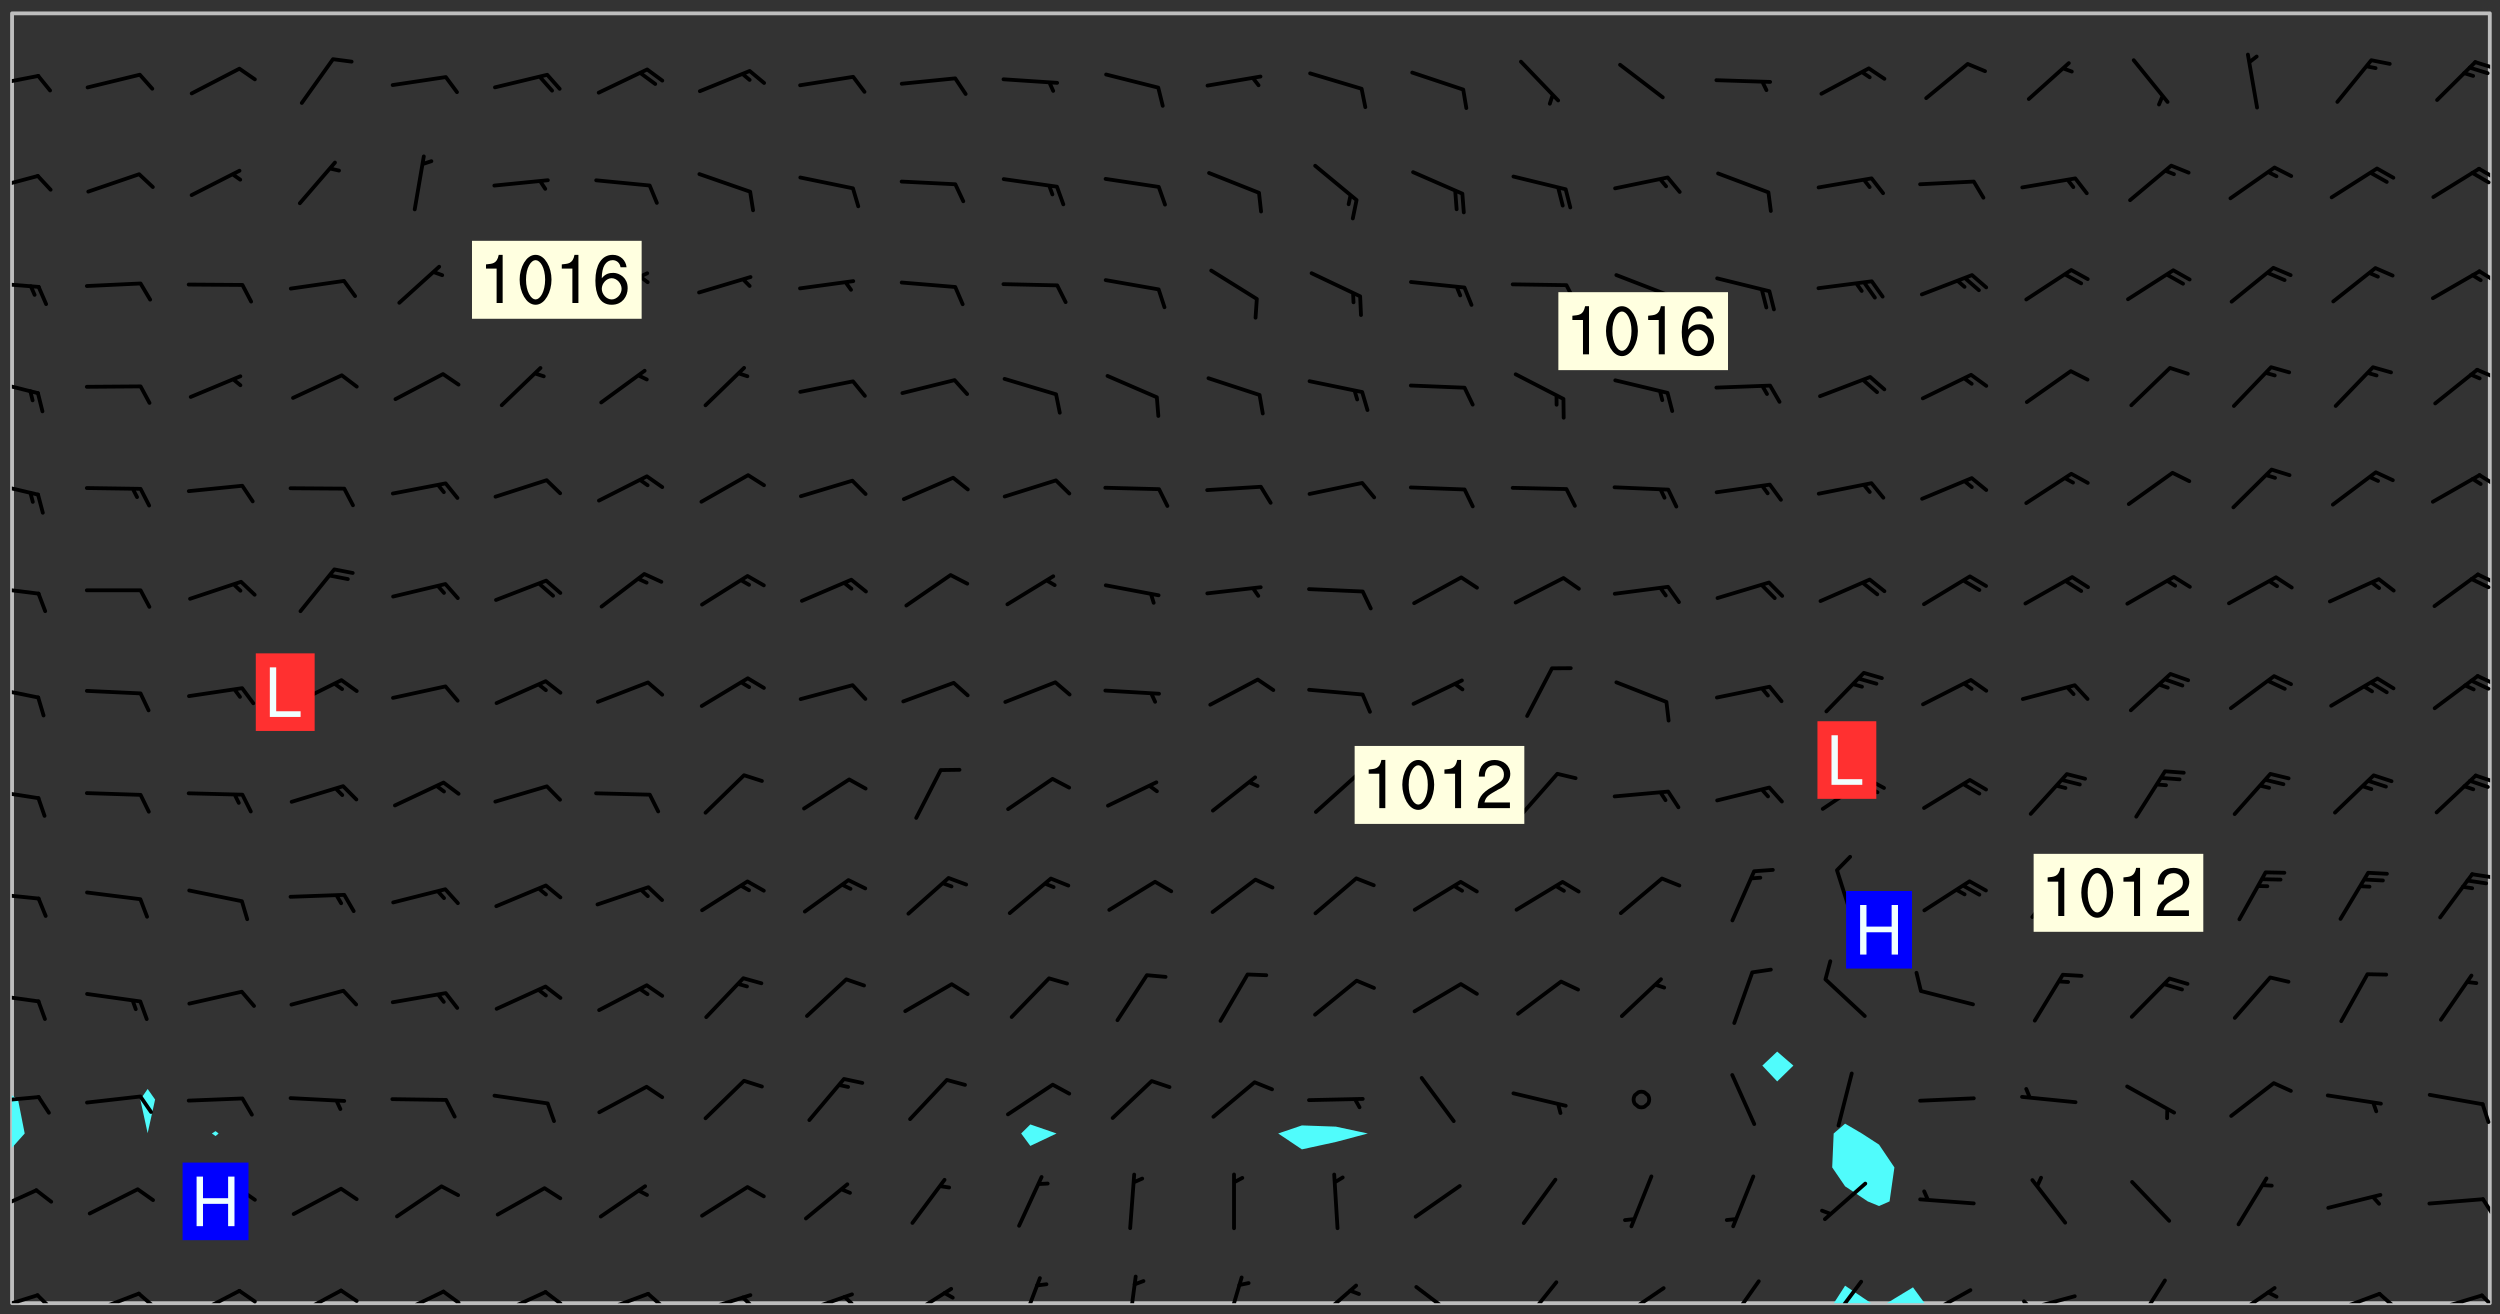 <svg xmlns="http://www.w3.org/2000/svg" role="img" xmlns:xlink="http://www.w3.org/1999/xlink" viewBox="142.45 309.95 326.84 171.84"><rect x="142.45" y="309.95" width="326.84" height="171.84" fill="#333333" stroke="none"/><defs><clipPath id="clip2"><path d="M 144 460 L 145 460 L 145 480.328 L 144 480.328 Z M 144 460"/></clipPath><clipPath id="clip3"><path d="M 144 311.672 L 145 311.672 L 145 454 L 144 454 Z M 144 311.672"/></clipPath><clipPath id="clip4"><path d="M 144 311.672 L 468 311.672 L 468 480.328 L 144 480.328 Z M 144 311.672"/></clipPath><clipPath id="clip5"><path d="M 382 478 L 388 478 L 388 480.328 L 382 480.328 Z M 382 478"/></clipPath><clipPath id="clip6"><path d="M 389 478 L 395 478 L 395 480.328 L 389 480.328 Z M 389 478"/></clipPath><clipPath id="clip7"><path d="M 467 311.672 L 468 311.672 L 468 480.328 L 467 480.328 Z M 467 311.672"/></clipPath><clipPath id="clip8"><path d="M 144 479 L 148 479 L 148 480.328 L 144 480.328 Z M 144 479"/></clipPath><clipPath id="clip9"><path d="M 147 479 L 150 479 L 150 480.328 L 147 480.328 Z M 147 479"/></clipPath><clipPath id="clip10"><path d="M 153 478 L 161 478 L 161 480.328 L 153 480.328 Z M 153 478"/></clipPath><clipPath id="clip11"><path d="M 160 478 L 163 478 L 163 480.328 L 160 480.328 Z M 160 478"/></clipPath><clipPath id="clip12"><path d="M 167 478 L 174 478 L 174 480.328 L 167 480.328 Z M 167 478"/></clipPath><clipPath id="clip13"><path d="M 173 478 L 177 478 L 177 480.328 L 173 480.328 Z M 173 478"/></clipPath><clipPath id="clip14"><path d="M 180 478 L 188 478 L 188 480.328 L 180 480.328 Z M 180 478"/></clipPath><clipPath id="clip15"><path d="M 186 478 L 190 478 L 190 480.328 L 186 480.328 Z M 186 478"/></clipPath><clipPath id="clip16"><path d="M 193 478 L 201 478 L 201 480.328 L 193 480.328 Z M 193 478"/></clipPath><clipPath id="clip17"><path d="M 200 478 L 203 478 L 203 480.328 L 200 480.328 Z M 200 478"/></clipPath><clipPath id="clip18"><path d="M 207 478 L 215 478 L 215 480.328 L 207 480.328 Z M 207 478"/></clipPath><clipPath id="clip19"><path d="M 213 478 L 216 478 L 216 480.328 L 213 480.328 Z M 213 478"/></clipPath><clipPath id="clip20"><path d="M 220 478 L 228 478 L 228 480.328 L 220 480.328 Z M 220 478"/></clipPath><clipPath id="clip21"><path d="M 226 478 L 230 478 L 230 480.328 L 226 480.328 Z M 226 478"/></clipPath><clipPath id="clip22"><path d="M 233 479 L 241 479 L 241 480.328 L 233 480.328 Z M 233 479"/></clipPath><clipPath id="clip23"><path d="M 239 479 L 241 479 L 241 480.328 L 239 480.328 Z M 239 479"/></clipPath><clipPath id="clip24"><path d="M 246 478 L 255 478 L 255 480.328 L 246 480.328 Z M 246 478"/></clipPath><clipPath id="clip25"><path d="M 252 479 L 255 479 L 255 480.328 L 252 480.328 Z M 252 479"/></clipPath><clipPath id="clip26"><path d="M 260 478 L 268 478 L 268 480.328 L 260 480.328 Z M 260 478"/></clipPath><clipPath id="clip27"><path d="M 275 476 L 279 476 L 279 480.328 L 275 480.328 Z M 275 476"/></clipPath><clipPath id="clip28"><path d="M 289 476 L 292 476 L 292 480.328 L 289 480.328 Z M 289 476"/></clipPath><clipPath id="clip29"><path d="M 302 476 L 306 476 L 306 480.328 L 302 480.328 Z M 302 476"/></clipPath><clipPath id="clip30"><path d="M 314 477 L 320 477 L 320 480.328 L 314 480.328 Z M 314 477"/></clipPath><clipPath id="clip31"><path d="M 327 477 L 334 477 L 334 480.328 L 327 480.328 Z M 327 477"/></clipPath><clipPath id="clip32"><path d="M 341 477 L 347 477 L 347 480.328 L 341 480.328 Z M 341 477"/></clipPath><clipPath id="clip33"><path d="M 353 478 L 361 478 L 361 480.328 L 353 480.328 Z M 353 478"/></clipPath><clipPath id="clip34"><path d="M 353 480 L 356 480 L 356 480.328 L 353 480.328 Z M 353 480"/></clipPath><clipPath id="clip35"><path d="M 368 477 L 373 477 L 373 480.328 L 368 480.328 Z M 368 477"/></clipPath><clipPath id="clip36"><path d="M 381 477 L 387 477 L 387 480.328 L 381 480.328 Z M 381 477"/></clipPath><clipPath id="clip37"><path d="M 393 478 L 401 478 L 401 480.328 L 393 480.328 Z M 393 478"/></clipPath><clipPath id="clip38"><path d="M 391 480 L 395 480 L 395 480.328 L 391 480.328 Z M 391 480"/></clipPath><clipPath id="clip39"><path d="M 406 479 L 414 479 L 414 480.328 L 406 480.328 Z M 406 479"/></clipPath><clipPath id="clip40"><path d="M 406 479 L 409 479 L 409 480.328 L 406 480.328 Z M 406 479"/></clipPath><clipPath id="clip41"><path d="M 421 477 L 426 477 L 426 480.328 L 421 480.328 Z M 421 477"/></clipPath><clipPath id="clip42"><path d="M 433 478 L 441 478 L 441 480.328 L 433 480.328 Z M 433 478"/></clipPath><clipPath id="clip43"><path d="M 446 478 L 454 478 L 454 480.328 L 446 480.328 Z M 446 478"/></clipPath><clipPath id="clip44"><path d="M 453 478 L 456 478 L 456 480.328 L 453 480.328 Z M 453 478"/></clipPath><clipPath id="clip45"><path d="M 459 479 L 468 479 L 468 480.328 L 459 480.328 Z M 459 479"/></clipPath><clipPath id="clip46"><path d="M 466 479 L 468 479 L 468 480.328 L 466 480.328 Z M 466 479"/></clipPath><clipPath id="clip47"><path d="M 144 465 L 148 465 L 148 469 L 144 469 Z M 144 465"/></clipPath><clipPath id="clip48"><path d="M 466 466 L 468 466 L 468 470 L 466 470 Z M 466 466"/></clipPath><clipPath id="clip49"><path d="M 144 453 L 148 453 L 148 455 L 144 455 Z M 144 453"/></clipPath><clipPath id="clip50"><path d="M 466 454 L 468 454 L 468 457 L 466 457 Z M 466 454"/></clipPath><clipPath id="clip51"><path d="M 144 439 L 148 439 L 148 442 L 144 442 Z M 144 439"/></clipPath><clipPath id="clip52"><path d="M 144 426 L 148 426 L 148 428 L 144 428 Z M 144 426"/></clipPath><clipPath id="clip53"><path d="M 465 423 L 468 423 L 468 425 L 465 425 Z M 465 423"/></clipPath><clipPath id="clip54"><path d="M 144 412 L 148 412 L 148 415 L 144 415 Z M 144 412"/></clipPath><clipPath id="clip55"><path d="M 465 411 L 468 411 L 468 413 L 465 413 Z M 465 411"/></clipPath><clipPath id="clip56"><path d="M 144 399 L 148 399 L 148 402 L 144 402 Z M 144 399"/></clipPath><clipPath id="clip57"><path d="M 466 398 L 468 398 L 468 400 L 466 400 Z M 466 398"/></clipPath><clipPath id="clip58"><path d="M 465 398 L 468 398 L 468 401 L 465 401 Z M 465 398"/></clipPath><clipPath id="clip59"><path d="M 144 386 L 148 386 L 148 388 L 144 388 Z M 144 386"/></clipPath><clipPath id="clip60"><path d="M 466 384 L 468 384 L 468 387 L 466 387 Z M 466 384"/></clipPath><clipPath id="clip61"><path d="M 465 385 L 468 385 L 468 387 L 465 387 Z M 465 385"/></clipPath><clipPath id="clip62"><path d="M 144 372 L 148 372 L 148 375 L 144 375 Z M 144 372"/></clipPath><clipPath id="clip63"><path d="M 466 371 L 468 371 L 468 374 L 466 374 Z M 466 371"/></clipPath><clipPath id="clip64"><path d="M 144 359 L 148 359 L 148 362 L 144 362 Z M 144 359"/></clipPath><clipPath id="clip65"><path d="M 466 358 L 468 358 L 468 360 L 466 360 Z M 466 358"/></clipPath><clipPath id="clip66"><path d="M 144 346 L 148 346 L 148 348 L 144 348 Z M 144 346"/></clipPath><clipPath id="clip67"><path d="M 466 345 L 468 345 L 468 347 L 466 347 Z M 466 345"/></clipPath><clipPath id="clip68"><path d="M 144 332 L 148 332 L 148 336 L 144 336 Z M 144 332"/></clipPath><clipPath id="clip69"><path d="M 466 331 L 468 331 L 468 334 L 466 334 Z M 466 331"/></clipPath><clipPath id="clip70"><path d="M 465 332 L 468 332 L 468 335 L 465 335 Z M 465 332"/></clipPath><clipPath id="clip71"><path d="M 144 319 L 148 319 L 148 322 L 144 322 Z M 144 319"/></clipPath><clipPath id="clip72"><path d="M 465 317 L 468 317 L 468 320 L 465 320 Z M 465 317"/></clipPath><g id="surface1267" clip-path="url(#clip1)"><path fill="#fff" fill-opacity="0" fill-rule="evenodd" d="M 0 0 L 1000 0 L 1000 1000 L 0 1000 Z M 0 0"/><path fill="#d3d3d3" fill-opacity="0" fill-rule="evenodd" d="M162.152 355.867L161.918 356.16 161.977 356.395 162.094 356.566 162.27 356.801 162.562 357.148 162.676 357.207 162.793 357.035 162.852 356.801 163.027 356.625 163.492 356.449 164.191 356.449 164.426 356.742 164.715 357.559 164.773 357.734 164.949 357.965 165.301 358.199 166 358.898 166.172 359.074 166.406 359.422 166.641 359.832 166.93 360.414 167.34 360.879 167.57 361.113 167.805 361.289 167.922 361.52 168.098 361.812 168.27 362.977 168.27 363.211 168.328 363.5 168.387 363.617 168.504 363.734 168.852 364.145 168.969 364.316 169.145 364.492 169.32 364.727 169.438 364.898 169.609 365.25 169.668 365.484 169.902 365.891 170.137 365.832 169.961 366.008 169.902 366.938 169.32 366.938 169.086 366.824 168.738 366.938 168.621 367.055 168.562 367.348 168.504 367.523 168.387 367.695 167.922 367.988 167.863 368.223 167.805 368.336 167.805 368.98 167.863 369.152 167.863 369.562 167.922 369.621 167.922 370.027 167.98 370.434 168.098 370.609 168.156 370.668 168.387 371.309 168.328 371.602 168.328 372.301 168.27 372.883 168.27 373.117 168.211 373.348 168.156 373.699 168.156 375.621 168.211 375.738 168.637 375.738 168.27 375.855 168.246 376.207 169.137 377.375 170.879 377.914 172.219 378.273 172.219 378.812 172.309 379.621 172.844 380.336 174.363 380.605 175.254 380.52 175.344 381.684 175.879 381.863 177.039 381.684 179.094 380.699 180.254 380.336 182.133 380.16 183.828 379.98 183.648 380.699 182.133 380.785 180.883 380.875 180.078 381.145 179.004 381.953 179.273 382.672 179.809 383.57 179.629 384.195 179.363 385.004 179.629 386.082 180.254 386.98 181.059 387.16 182.309 386.98 182.043 387.703 182.141 388.207 182.195 388.5 182.195 388.672 182.254 388.965 182.254 389.371 182.43 389.488 182.781 389.605 183.188 389.605 183.48 389.43 183.594 389.312 183.652 389.195 183.77 388.965 183.828 388.789 184.18 388.324 184.41 388.148 184.586 388.09 184.762 388.148 184.82 388.324 184.938 389.312 184.992 389.781 185.051 389.953 185.168 390.188 185.344 390.246 186.16 390.305 186.449 390.305 186.566 390.539 186.625 390.945 186.684 391.297 186.684 392.402 186.801 392.695 186.918 393.043 187.207 393.742 187.383 394.094 187.965 394.848 188.316 395.023 188.488 395.082 188.957 395.316 189.598 395.781 189.945 396.016 190.238 396.191 190.531 396.246 190.762 396.309 191.578 396.656 191.871 396.832 191.984 397.004 192.336 397.355 192.453 397.531 192.977 398.172 192.977 398.461 193.035 398.812 193.035 399.16 193.094 399.512 193.152 399.801 193.27 399.859 193.441 399.918 193.617 399.918 194.199 400.152 194.375 400.27 194.551 400.559 194.727 400.793 194.84 401.027 195.133 401.258 195.25 401.375 195.25 401.785 195.309 401.84 195.598 402.074 195.832 402.191 195.891 402.309 196.008 402.48 196.066 402.598 196.297 402.832 196.355 403.008 196.59 403.066 196.707 403.125 196.59 403.238 196.531 403.355 196.531 403.473 196.414 403.766 196.297 404.055 196.297 404.637 196.473 404.754 196.59 404.812 196.648 404.93 196.766 405.047 196.879 405.105 197.055 405.453 197.113 405.805 197.172 406.211 197.172 406.387 197.113 406.562 196.996 407.262 196.996 407.434 197.113 407.609 197.406 407.902 197.812 407.902 197.988 408.02 198.105 408.191 198.223 408.484 198.223 408.719 197.695 408.719 197.465 408.484 197.23 408.484 197.055 408.543 196.996 409.242 197.055 409.59 197.172 409.766 197.348 410.176 197.465 410.406 197.754 410.875 197.93 410.93 198.453 410.93 198.688 410.988 199.445 411.629 199.504 411.922 199.504 412.156 199.562 412.215 199.793 412.562 199.793 412.914 199.676 413.086 199.676 413.379 199.969 413.668 200.262 413.844 200.434 413.902 200.727 414.078 201.02 414.195 201.602 414.602 201.891 414.836 202.184 415.012 202.402 415.172 202.418 415.184 202.648 415.359 203.289 415.883 203.465 416.117 203.582 416.293 203.758 416.469 203.871 416.641 203.871 417.281 203.988 417.457 204.457 417.574 205.039 417.691 205.273 417.75 205.504 417.863 205.797 417.98 205.91 418.039 206.496 418.391 206.785 418.562 206.961 418.625 207.137 418.68 207.312 418.738 208.012 419.09 208.301 419.266 208.535 419.32 208.824 419.496 209.059 419.613 209.699 420.02 209.992 420.137 210.164 420.195 210.398 420.254 210.809 420.312 211.039 420.371 211.273 420.488 211.332 420.66 210.922 420.836 211.391 420.895 211.449 421.188 211.562 421.422 211.738 421.477 211.973 421.535 212.148 421.594 212.555 421.711 213.195 421.945 213.312 422.117 213.371 422.352 213.371 422.527 213.312 422.645 213.254 423.051 213.488 423.285 213.605 423.344 213.953 423.461 214.594 423.691 214.77 423.809 215.059 423.926 215.234 424.102 215.469 424.566 216.051 425.672 216.227 425.848 216.574 426.023 216.75 426.141 217.102 426.258 218.148 426.781 218.383 426.84 218.848 426.953 219.141 427.012 219.605 427.188 220.363 427.77 220.598 428.004 220.945 428.469 221.121 428.645 221.41 428.879 222.227 429.578 222.52 429.754 222.809 430.043 223.102 430.219 223.395 430.508 224.09 431.148 224.266 431.324 224.559 431.559 224.848 431.793 225.316 432.082 225.957 432.664 226.305 432.898 226.539 433.191 226.887 433.539 227.238 434.004 228.172 434.996 228.52 435.402 228.637 435.578 228.871 435.637 228.984 435.754 229.629 435.93 229.859 436.043 230.094 436.102 230.387 436.277 230.617 436.395 231.551 437.094 231.957 437.5 232.191 437.676 232.598 437.852 232.832 437.969 233.648 438.316 233.996 438.551 234.23 438.668 234.523 438.957 234.754 439.074 235.512 439.426 235.863 439.598 236.094 439.656 236.387 439.773 236.621 439.832 237.492 440.008 238.309 440.008 238.777 440.238 238.949 440.297 239.824 440.996 240.289 441.113 240.582 441.172 240.758 441.23 240.988 441.289 241.457 441.348 241.805 441.406 242.156 441.465 242.562 441.523 242.855 441.523 243.027 441.582 243.027 441.812 243.203 441.988 243.496 441.988 243.844 442.047 244.195 442.105 244.895 442.223 245.535 442.223 246 441.988 246.293 441.812 246.465 441.695 246.875 441.523 247.164 441.348 248.098 440.883 248.566 440.59 249.09 440.297 249.555 440.125 250.02 439.949 251.07 439.484 251.359 439.367 251.77 439.25 252.059 439.133 252.586 438.957 254.102 438.258 254.684 437.91 254.973 437.852 255.266 437.793 255.613 437.676 256.488 437.445 256.84 437.328 256.953 437.328 257.188 437.27 258.062 437.035 258.297 436.977 259.109 436.977 259.461 436.918 260.277 436.801 260.449 436.742 260.801 436.688 261.094 436.629 261.324 436.57 262.141 436.395 262.316 436.336 262.664 436.336 262.898 436.277 263.363 436.16 264.121 435.988 264.355 435.93 264.703 435.93 265.113 435.812 265.402 435.754 266.688 435.695 266.977 435.695 267.387 435.637 267.617 435.578 267.793 435.578 268.668 435.461 269.074 435.461 269.484 435.344 269.832 435.344 270.184 435.23 271.055 435.172 272.805 435.172 273.852 435.461 274.262 435.578 274.551 435.695 274.902 435.812 275.191 435.93 276.242 436.102 276.531 436.16 276.824 436.16 277.117 436.219 277.289 436.277 277.699 436.336 277.871 436.395 277.988 436.453 278.105 436.453 278.223 436.512 278.574 436.57 278.688 436.57 279.098 436.637 281.02 437.031 282.945 437.426 284.465 437.875 286.16 438.594 288.305 439.398 289.91 438.68 291.34 437.875 292.5 436.797 293.75 436.348 296.785 435.629 298.66 435.27 300.805 433.922 303.039 432.668 305.539 431.41 307.234 430.961 309.02 430.781 310.18 430.512 310.805 431.051 312.145 430.781 312.859 429.793 313.844 428.449 314.289 428.27 315.094 427.91 316.969 427.371 318.754 426.922 320.004 426.652 321.164 426.562 322.863 426.473 324.824 426.203 326.074 426.113 326.613 426.113 327.238 426.023 328.129 426.023 330.273 425.844 332.684 425.664 335.273 425.574 336.969 425.754 338.578 425.844 340.008 426.203 341.168 426.922 343.043 427.91 344.203 429.438 344.469 430.152 345.098 430.242 345.453 431.141 345.988 431.68 346.523 433.207 347.598 433.566 348.133 433.566 347.328 434.102 347.418 435.809 348.133 438.504 349.023 439.309 349.918 440.297 350.633 441.555 352.418 442.094 353.938 441.914 354.293 443.258 355.902 442.453 356.883 441.914 357.152 442.184 357.469 441.969 357.688 441.824 358.488 442.273 358.938 441.914 359.293 441.914 359.828 441.645 360.367 440.926 360.902 440.656 361.527 439.668 362.688 440.117 363.527 440.488 364.922 441.105 366.617 440.926 368.223 440.926 370.008 441.016 370.188 439.309 370.723 437.965 371.527 438.234 372.02 439.082 372.422 439.488 372.332 440.027 372.332 440.387 373.047 440.836 373.758 440.566 375.188 440.566 375.547 441.555 375.992 442.812 376.707 444.156 377.957 444.785 379.652 445.414 380.367 445.234 380.547 444.695 381.527 444.605 381.977 444.965 382.062 446.223 381.797 446.852 381.262 447.031 381.262 447.57 381.977 448.555 382.242 449.094 383.227 450.082 384.027 451.16 383.762 451.52 383.672 452.418 383.047 454.75 382.691 456.816 382.602 458.609 382.422 459.328 382.332 459.867 382.332 461.305 381.352 463.188 380.992 464.895 380.457 465.793 379.652 466.961 379.387 467.5 381.441 468.754 381.527 469.113 381.172 469.652 381.082 469.473 381.082 470.281 381.172 471.719 380.727 472.434 379.652 472.527 379.387 473.242 379.922 474.141 380.727 474.859 381.887 475.668 383.227 475.938 383.672 476.297 383.316 476.746 381.527 476.656 380.277 476.207 379.562 475.488 378.938 475.398 378.762 478.988 378.574 480.297 467.934 480.297 467.934 311.703 412.664 311.703 412.664 360.785 413.426 360.91 416.715 361.453 418.738 364.289 418.738 367.043 421.09 367.375 423.438 367.707 427.488 367.707 426.109 371.867 424.086 372.574 422.062 373.277 421.52 373.621 418.926 375.238 418.738 375.355 416.715 373.277 415.984 370.535 413.312 368.457 411.938 364.957 411.871 364.875 409.914 362.203 412.664 360.785 412.664 311.703 294.422 311.703 294.422 403.117 294.539 403.148 294.672 403.16 294.746 403.234 294.852 403.281 294.941 403.34 295.027 403.398 295.117 403.457 295.414 403.754 295.473 403.844 295.504 403.961 295.531 404.078 295.547 404.215 295.516 404.332 295.457 404.422 295.398 404.508 295.355 404.613 295.309 404.715 295.281 404.836 295.281 404.98 295.457 405.25 295.605 405.398 295.68 405.484 295.754 405.559 295.797 405.664 295.859 405.754 295.918 405.84 295.961 405.945 296.02 406.035 296.066 406.137 296.109 406.242 296.168 406.328 296.285 406.508 296.359 406.582 296.422 406.668 296.48 406.758 296.523 406.863 296.582 406.953 296.641 407.039 296.703 407.129 296.762 407.219 296.805 407.32 296.922 407.5 296.996 407.574 297.055 407.66 297.129 407.734 297.219 407.793 297.324 407.84 297.473 407.84 297.605 407.824 297.738 407.84 297.84 407.793 297.914 407.719 297.961 407.617 297.945 407.484 297.945 407.336 297.898 407.23 297.871 407.113 297.824 407.012 297.797 406.891 297.754 406.789 297.691 406.699 297.648 406.598 297.605 406.492 297.574 406.375 297.559 406.242 297.547 406.105 297.633 406.047 297.691 405.961 297.812 405.93 297.855 406.035 297.871 406.168 297.871 406.285 297.93 406.387 297.988 406.477 298.078 406.535 298.227 406.684 298.285 406.773 298.328 406.879 298.316 406.98 298.402 407.039 298.508 407.086 298.594 407.145 298.684 407.203 298.758 407.277 298.641 407.305 298.535 407.352 298.449 407.41 298.375 407.484 298.316 407.574 298.254 407.66 298.227 407.781 298.18 407.883 298.137 407.988 298.105 408.105 298.094 408.238 298.078 408.371 298.078 408.52 298.105 408.637 298.152 408.742 298.195 408.844 298.254 408.934 298.328 409.008 298.418 409.066 298.492 409.141 298.582 409.199 298.641 409.289 298.684 409.395 298.73 409.496 298.848 409.527 298.98 409.543 299.129 409.543 299.246 409.512 299.352 409.555 299.395 409.66 299.441 409.762 299.469 409.883 299.5 410 299.527 410.117 299.559 410.238 299.586 410.355 299.691 410.398 299.793 410.445 299.926 410.43 300.074 410.578 300.137 410.664 300.211 410.738 300.281 410.812 300.371 410.875 300.477 410.918 300.578 410.961 300.695 410.992 300.832 411.008 300.949 410.977 301.023 410.902 301.051 410.785 301.039 410.652 301.008 410.531 300.98 410.414 301.023 410.309 301.141 410.309 301.23 410.371 301.348 410.398 301.496 410.398 301.629 410.414 301.777 410.414 301.91 410.43 302.043 410.414 302.191 410.414 302.324 410.398 302.457 410.387 302.594 410.398 302.711 410.371 302.844 410.355 303.035 410.297 302.977 410.473 302.961 410.605 302.934 410.727 302.918 410.859 302.859 410.945 302.727 410.961 302.621 411.008 302.516 411.051 302.398 411.082 302.281 411.109 302.016 411.141 301.867 411.141 301.734 411.156 301.66 411.23 301.719 411.316 301.867 411.465 301.984 411.645 302.059 411.715 302.148 411.777 302.238 411.836 302.324 411.895 302.414 411.953 302.516 411.996 302.621 412.059 302.727 412.102 302.812 412.16 302.918 412.207 303.02 412.25 303.199 412.367 303.258 412.457 303.215 412.559 303.168 412.664 303.184 412.797 303.406 413.02 303.465 413.109 303.508 413.211 303.539 413.332 303.582 413.434 303.598 413.566 303.629 413.684 303.641 413.82 303.672 413.938 303.82 414.086 303.922 414.129 304.027 414.172 304.145 414.203 304.277 414.219 304.414 414.234 304.531 414.234 304.648 414.203 304.738 414.145 304.781 414.039 304.828 413.938 304.871 413.832 304.902 413.715 304.914 413.582 304.914 413.434 304.902 413.301 304.887 413.168 304.855 413.051 304.812 412.945 304.766 412.84 304.723 412.738 304.68 412.633 304.664 412.5 304.68 412.367 304.707 412.25 304.738 412.133 304.766 412.012 304.812 411.91 304.902 411.852 304.988 411.789 305.062 411.715 305.152 411.656 305.375 411.434 305.434 411.348 305.508 411.273 305.625 411.094 305.684 411.008 305.684 410.859 305.609 410.785 305.508 410.738 305.402 410.695 305.301 410.652 305.242 410.562 305.195 410.457 305.168 410.34 305.258 410.281 305.375 410.25 305.477 410.207 305.656 410.09 305.805 409.941 305.816 409.809 305.805 409.703 305.715 409.645 305.582 409.66 305.434 409.66 305.301 409.676 305.168 409.66 305.047 409.629 304.961 409.57 304.887 409.496 304.828 409.406 304.766 409.32 304.648 409.141 304.59 409.055 304.621 408.934 304.707 408.875 304.828 408.844 304.887 408.758 304.887 408.637 304.855 408.52 304.797 408.43 304.738 408.344 304.691 408.238 304.664 408.121 304.648 407.988 304.707 407.898 304.781 407.824 304.871 407.766 304.988 407.586 305.062 407.512 305.121 407.426 305.27 407.277 305.391 407.246 305.523 407.23 305.656 407.246 305.73 407.32 305.773 407.426 305.789 407.559 305.758 407.676 305.641 407.707 305.508 407.719 305.359 407.867 305.316 407.973 305.27 408.074 305.242 408.195 305.211 408.312 305.211 408.461 305.242 408.578 305.285 408.684 305.344 408.773 305.418 408.844 305.492 408.918 305.609 408.949 305.73 408.977 305.848 408.949 305.98 408.934 306.098 408.934 306.188 408.992 306.262 409.066 306.309 409.172 306.367 409.258 306.469 409.305 306.602 409.32 306.707 409.363 306.793 409.422 306.781 409.527 306.707 409.602 306.527 409.719 306.469 409.809 306.379 409.867 306.309 409.941 306.234 410.016 306.172 410.105 306.145 410.223 306.129 410.355 306.145 410.488 306.129 410.621 306.129 410.77 306.145 410.902 306.172 411.02 306.203 411.141 306.277 411.215 306.367 411.273 306.453 411.332 306.543 411.391 306.66 411.422 306.66 411.508 306.559 411.555 306.469 411.613 306.203 411.645 306.086 411.672 305.938 411.672 305.832 411.715 305.73 411.762 305.672 411.852 305.609 412.086 305.598 412.219 305.566 412.34 305.551 412.473 305.551 412.766 305.539 412.898 305.551 413.035 305.566 413.168 305.699 413.184 305.832 413.195 305.953 413.227 306.039 413.285 306.113 413.359 306.16 413.465 306.203 413.566 306.219 413.699 306.219 414.145 306.203 414.277 306.203 414.723 306.234 414.988 306.262 415.105 306.277 415.238 306.309 415.355 306.395 415.566 306.426 415.832 306.426 415.98 306.395 416.098 306.367 416.215 306.336 416.336 306.309 416.453 306.277 416.57 306.246 416.691 306.234 416.824 306.219 416.957 306.309 417.016 306.426 416.984 306.527 417 306.574 417.105 306.543 417.371 306.543 417.812 306.5 417.918 306.453 418.023 306.41 418.125 306.367 418.23 306.309 418.316 306.277 418.438 306.234 418.555 306.203 418.672 306.188 418.805 306.203 418.938 306.262 419.027 306.367 419.074 306.453 419.133 306.512 419.219 306.5 419.355 306.469 419.473 306.426 419.574 306.426 420.02 306.41 420.152 306.41 420.301 306.379 420.418 306.336 420.523 306.309 420.641 306.262 420.746 306.219 420.848 306.188 420.969 306.16 421.086 306.129 421.219 306.098 421.336 306.07 421.453 306.027 421.559 305.996 421.676 305.965 421.797 305.953 421.93 305.938 422.062 305.938 422.359 305.965 422.477 305.965 422.625 306.012 423.023 306.039 423.141 306.098 423.23 306.219 423.262 306.367 423.262 306.5 423.246 306.559 423.336 306.559 423.453 306.5 423.543 306.41 423.602 306.309 423.645 306.203 423.691 306.113 423.75 306.027 423.809 305.891 423.824 305.773 423.793 305.641 423.777 305.539 423.824 305.477 423.91 305.465 424.047 305.449 424.18 305.418 424.297 305.391 424.414 305.375 424.547 305.344 424.668 305.344 424.965 305.359 425.098 305.391 425.215 305.391 425.363 305.402 425.496 305.402 425.645 305.375 425.762 305.328 425.863 305.301 425.984 305.27 426.102 305.211 426.191 305.137 426.266 305.035 426.309 304.93 426.355 304.812 426.383 304.691 426.414 304.59 426.367 304.648 426.281 304.754 426.234 304.781 426.117 304.812 426 304.84 425.879 304.871 425.762 304.871 425.613 304.887 425.48 304.855 425.363 304.812 425.258 304.707 425.273 304.633 425.348 304.531 425.391 304.441 425.453 304.367 425.527 304.324 425.629 304.309 425.762 304.277 425.879 304.25 426 304.219 426.117 304.191 426.234 304.16 426.355 304.133 426.473 304.102 426.59 304.059 426.695 303.969 426.754 303.879 426.754 303.762 426.723 303.73 426.637 303.746 426.5 303.715 426.383 303.715 426.234 303.703 426.102 303.703 425.953 303.641 425.719 303.613 425.598 303.57 425.496 303.523 425.391 303.465 425.305 303.406 425.215 303.363 425.109 303.301 425.023 303.152 424.875 303.082 424.801 302.977 424.754 302.871 424.711 302.77 424.668 302.473 424.371 302.383 424.297 302.297 424.238 302.191 424.195 302.102 424.133 302.016 424.074 301.91 424.031 301.82 423.973 301.734 423.91 301.66 423.84 301.555 423.793 301.469 423.734 301.363 423.691 301.273 423.629 301.172 423.586 301.066 423.543 300.98 423.484 300.875 423.438 300.77 423.395 300.668 423.348 300.578 423.289 300.477 423.246 300.371 423.203 300.281 423.141 300.164 423.113 300.031 423.098 299.898 423.113 299.75 423.113 299.617 423.129 299.5 423.098 299.41 423.039 299.336 422.965 299.246 422.906 299.145 422.859 298.996 422.859 298.875 422.832 298.773 422.789 298.699 422.715 298.582 422.535 298.492 422.477 298.391 422.434 298.301 422.371 298.195 422.328 298.105 422.27 298.02 422.211 297.914 422.164 297.855 422.078 297.797 421.988 297.754 421.883 297.707 421.781 297.633 421.707 297.547 421.648 297.473 421.574 297.383 421.516 297.16 421.293 297.117 421.188 297.086 420.922 297.191 420.879 297.336 420.879 297.441 420.922 297.516 420.996 297.605 421.055 297.691 421.113 297.797 421.16 297.887 421.219 298.035 421.367 298.105 421.441 298.254 421.59 298.316 421.676 298.391 421.75 298.477 421.809 298.551 421.883 298.641 421.945 298.73 422.004 298.816 422.062 299.086 422.238 299.188 422.285 299.293 422.328 299.395 422.371 299.441 422.297 299.5 422.211 299.574 422.137 299.645 422.062 299.75 422.105 299.824 422.18 299.883 422.27 299.926 422.371 299.973 422.477 300.016 422.582 300.137 422.609 300.254 422.582 300.328 422.492 300.371 422.387 300.43 422.297 300.504 422.223 300.609 422.18 300.727 422.152 300.859 422.164 300.949 422.223 301.098 422.371 301.156 422.461 301.199 422.566 301.246 422.668 301.289 422.773 301.332 422.875 301.438 422.922 301.543 422.965 301.676 422.98 301.762 422.922 301.82 422.832 301.895 422.758 302 422.715 302.117 422.742 302.223 422.789 302.324 422.832 302.43 422.875 302.531 422.922 302.711 423.039 302.711 423.156 302.695 423.289 302.711 423.422 302.727 423.559 302.785 423.645 302.887 423.691 303.008 423.719 303.125 423.75 303.273 423.75 303.391 423.719 303.449 423.629 303.629 423.512 303.688 423.422 303.762 423.348 303.82 423.262 303.938 423.082 304.117 422.965 304.234 422.996 304.324 423.055 304.367 423.129 304.352 423.262 304.352 423.379 304.441 423.438 304.59 423.438 304.723 423.422 304.855 423.41 305.121 423.379 305.227 423.336 305.344 423.305 305.465 423.277 305.539 423.203 305.609 423.129 305.672 423.039 305.656 422.934 305.609 422.832 305.508 422.789 305.402 422.773 305.285 422.801 305.02 422.832 304.871 422.832 304.797 422.758 304.707 422.699 304.59 422.668 304.473 422.641 304.34 422.625 304.191 422.625 304.059 422.641 303.762 422.641 303.656 422.594 303.508 422.445 303.465 422.344 303.406 422.254 303.629 422.031 303.715 421.973 303.82 421.93 303.938 421.898 304.07 421.883 304.203 421.898 304.34 421.914 304.441 421.957 304.574 421.945 304.664 421.883 304.766 421.84 304.828 421.75 304.781 421.648 304.691 421.59 304.574 421.559 304.473 421.516 304.414 421.426 304.352 421.336 304.352 421.219 304.367 421.086 304.473 421.039 304.547 420.969 304.547 420.848 304.457 420.789 304.426 420.672 304.516 420.613 304.59 420.539 304.633 420.434 304.691 420.344 304.738 420.242 304.754 420.109 304.754 419.961 304.707 419.855 304.664 419.754 304.574 419.695 304.441 419.68 304.34 419.637 304.203 419.621 304.086 419.59 303.641 419.59 303.508 419.574 303.375 419.562 303.242 419.547 303.125 419.516 302.977 419.516 302.844 419.5 302.711 419.488 302.445 419.457 302.324 419.414 302.238 419.355 302.164 419.281 302.164 419.133 302.176 419 302.281 418.953 302.383 418.91 302.516 418.895 302.668 418.895 302.801 418.879 303.094 418.879 303.215 418.91 303.316 418.953 303.406 419.012 303.641 419.074 303.762 419.027 303.852 418.969 303.953 418.926 304.086 418.91 304.191 418.953 304.293 419 304.426 419.012 304.547 418.984 304.691 418.984 304.812 418.953 304.93 418.926 305.035 418.879 305.109 418.805 305.195 418.746 305.344 418.598 305.402 418.512 305.449 418.406 305.477 418.289 305.492 418.184 305.391 418.141 305.301 418.082 305.184 418.051 305.078 418.008 304.988 417.945 304.914 417.859 304.84 417.785 304.738 417.742 304.633 417.695 304.531 417.652 304.473 417.562 304.426 417.461 304.34 417.25 304.277 417.164 304.219 417.074 304.145 417 304.059 416.941 303.789 416.941 303.672 416.973 303.582 417.031 303.48 417.074 303.348 417.09 303.242 417.074 303.215 416.957 303.152 416.867 303.035 416.836 302.934 416.793 302.785 416.645 302.754 416.527 302.738 416.422 302.812 416.348 302.992 416.23 303.109 416.203 303.227 416.172 303.363 416.188 303.465 416.23 303.57 416.273 303.672 416.32 303.777 416.363 303.895 416.395 304.027 416.41 304.145 416.438 304.277 416.453 304.383 416.438 304.473 416.379 304.398 416.305 304.293 416.262 304.219 416.188 304.145 416.098 303.996 415.949 303.91 415.891 303.82 415.832 303.746 415.758 303.656 415.699 303.555 415.652 303.434 415.625 303.332 415.578 303.227 415.535 303.109 415.504 303.008 415.461 302.887 415.43 302.738 415.43 302.621 415.461 302.516 415.504 302.43 415.566 302.25 415.684 302.164 415.742 302.074 415.801 301.969 415.848 301.883 415.906 301.777 415.949 301.676 415.992 301.57 416.039 301.496 416.113 301.438 416.203 301.379 416.289 301.332 416.395 301.273 416.48 301.199 416.555 301.066 416.543 300.949 416.512 300.832 416.512 300.758 416.586 300.668 416.645 300.594 416.719 300.504 416.777 300.418 416.836 300.312 416.883 300.211 416.926 300.074 416.941 299.973 416.898 299.824 416.75 299.719 416.703 299.633 416.703 299.527 416.75 299.426 416.793 299.305 416.824 299.188 416.793 299.113 416.719 299.113 416.602 299.145 416.48 299.219 416.41 299.277 416.32 299.352 416.246 299.469 416.215 299.574 416.172 299.867 416.172 300 416.156 300.137 416.141 300.238 416.098 300.328 416.039 300.43 415.992 300.52 415.934 300.652 415.922 300.742 415.98 300.875 415.992 300.965 415.934 301.051 415.875 301.156 415.832 301.246 415.773 301.332 415.711 301.422 415.652 301.57 415.504 301.629 415.418 301.688 415.328 301.793 415.285 301.926 415.27 302.043 415.297 302.164 415.328 302.223 415.27 302.281 415.18 302.312 414.914 302.34 414.797 302.445 414.809 302.578 414.824 302.68 414.781 302.77 414.723 302.828 414.633 302.902 414.559 302.961 414.469 303.008 414.367 303.02 414.234 303.008 414.102 302.961 413.996 302.812 413.848 302.754 413.758 302.695 413.672 302.652 413.566 302.652 413.121 302.668 412.988 302.668 412.84 302.68 412.707 302.621 412.648 302.531 412.707 302.43 412.664 302.25 412.547 302.164 412.488 302.102 412.398 302.043 412.309 301.969 412.234 301.883 412.176 301.762 412.207 301.66 412.219 301.555 412.266 301.469 412.324 301.363 412.367 301.215 412.516 301.125 412.574 301.039 412.633 300.949 412.695 300.844 412.738 300.711 412.754 300.711 412.633 300.816 412.59 300.934 412.559 301.008 412.488 301.051 412.383 301.051 412.234 301.023 412.117 300.875 411.969 300.742 411.953 300.594 411.953 300.477 411.984 300.371 412.027 300.27 412.07 300.18 412.133 300.062 412.16 299.988 412.086 300 411.953 299.957 411.852 299.914 411.746 299.824 411.688 299.707 411.715 299.586 411.746 299.469 411.777 299.367 411.82 299.246 411.852 299.145 411.895 299.039 411.938 298.949 411.996 298.848 412.012 298.848 411.895 298.863 411.762 298.805 411.672 298.73 411.715 298.582 411.863 298.523 411.953 298.449 412.027 298.402 412.133 298.359 412.234 298.285 412.309 298.227 412.398 298.152 412.473 298.094 412.559 298.02 412.633 297.93 412.695 297.855 412.766 297.781 412.84 297.68 412.855 297.547 412.871 297.441 412.828 297.441 412.707 297.59 412.559 297.633 412.457 297.691 412.367 297.738 412.266 297.781 412.16 297.84 412.07 297.871 411.953 297.914 411.852 297.945 411.73 297.973 411.613 298.02 411.508 298.062 411.406 298.105 411.301 298.18 411.23 298.27 411.168 298.359 411.109 298.461 411.066 298.758 411.066 299.023 411.035 299.129 410.992 299.055 410.918 298.938 410.887 298.832 410.844 298.742 410.785 298.641 410.738 298.551 410.68 298.449 410.637 298.344 410.594 298.254 410.531 298.168 410.473 298.062 410.43 297.961 410.387 297.84 410.355 297.723 410.324 297.621 410.281 297.5 410.25 297.398 410.207 297.309 410.148 297.266 410.043 297.25 409.91 297.352 409.867 297.484 409.852 297.621 409.867 297.754 409.852 297.855 409.809 297.914 409.719 297.93 409.613 297.84 409.555 297.766 409.48 297.664 409.438 297.574 409.379 297.426 409.23 297.383 409.125 297.367 408.992 297.367 408.699 297.309 408.609 297.219 408.551 297.145 408.477 297.102 408.371 297.07 408.254 297.012 408.164 296.938 408.09 296.82 408.062 296.746 407.988 296.656 407.93 296.566 407.867 296.48 407.809 296.406 407.734 296.348 407.648 296.301 407.543 296.215 407.484 296.066 407.336 295.871 407.277 295.738 407.293 295.637 407.336 295.562 407.41 295.516 407.512 295.473 407.617 295.414 407.707 295.355 407.793 295.059 408.09 294.969 408.148 294.883 408.148 294.82 408.062 294.777 407.957 294.809 407.84 294.867 407.75 294.895 407.633 294.883 407.5 294.793 407.438 294.688 407.484 294.57 407.512 294.453 407.543 294.184 407.719 294.082 407.766 293.965 407.793 293.859 407.84 293.77 407.898 293.668 407.941 293.609 407.855 293.562 407.75 293.578 407.617 293.625 407.512 293.695 407.438 293.77 407.367 293.828 407.277 293.828 407.129 293.785 407.023 293.547 407.023 293.445 407.07 293.414 407.188 293.387 407.305 293.355 407.426 293.281 407.469 293.148 407.484 293.074 407.438 293.031 407.336 292.988 407.23 292.941 407.129 292.898 407.023 292.777 407.055 292.676 407.098 292.543 407.113 292.426 407.145 292.32 407.188 292.23 407.246 292.129 407.293 292.008 407.32 291.875 407.336 291.773 407.293 291.715 407.203 291.668 407.098 291.625 406.996 291.582 406.891 291.582 406.773 291.641 406.684 291.727 406.625 291.906 406.508 292.008 406.461 292.113 406.418 292.219 406.359 292.32 406.316 292.41 406.254 292.512 406.211 292.617 406.152 292.719 406.105 292.809 406.047 292.914 406.004 293.016 405.961 293.105 405.898 293.207 405.855 293.344 405.84 293.461 405.871 293.562 405.914 293.684 405.945 293.785 405.988 293.891 406.035 293.992 406.078 294.098 406.121 294.199 406.168 294.305 406.211 294.406 406.254 294.512 406.301 294.598 406.359 294.703 406.402 294.82 406.434 294.926 406.477 295.027 406.523 295.117 406.582 295.223 406.625 295.324 406.668 295.43 406.715 295.547 406.742 295.648 406.789 295.77 406.816 295.918 406.816 296.004 406.758 296.02 406.656 296.078 406.566 296.051 406.449 295.977 406.375 295.859 406.195 295.785 406.121 295.695 406.047 295.516 405.93 295.43 405.871 295.324 405.828 295.223 405.781 294.953 405.605 294.895 405.516 294.82 405.441 294.762 405.352 294.719 405.25 294.688 405.133 294.672 404.996 294.672 404.434 294.66 404.301 294.645 404.168 294.613 404.051 294.598 403.918 294.586 403.785 294.555 403.664 294.332 403.441 294.273 403.355 294.258 403.25 294.289 403.133 294.422 403.117 294.422 311.703 172.992 311.703 172.992 313.156 172.934 313.391 172.582 314.441 172.41 314.965 172.293 315.312 172.117 315.723 172 315.895 171.766 316.188 171.535 316.246 171.184 316.246 171.066 316.305 170.836 316.711 170.836 317.004 170.953 317.18 171.184 317.41 171.301 317.645 171.941 318.402 172.234 318.867 172.41 319.102 172.641 319.453 172.875 319.801 173.516 320.617 173.691 321.082 173.863 321.492 173.98 322.188 174.156 322.656 174.273 324.055 174.332 324.52 174.332 325.395 174.449 326.441 174.449 331.223 174.391 331.688 174.039 332.969 173.863 333.492 173.75 333.902 173.398 334.832 172.934 336 172.699 336.582 172.582 336.758 172.41 337.105 172.234 337.512 171.883 338.328 171.824 338.621 171.711 338.914 171.594 339.203 171.535 339.379 171.418 340.254 171.359 340.66 171.301 340.777 171.242 340.953 171.184 341.125 170.953 341.652 170.836 341.824 170.836 342.059 170.719 342.293 170.66 342.465 170.484 343.051 170.484 343.34 170.426 343.516 170.426 343.809 170.367 343.922 170.309 344.449 170.309 344.621 170.254 344.855 170.254 347.477 170.078 348.293 169.961 348.469 169.785 348.703 169.668 348.875 169.555 349.109 168.969 350.043 168.738 350.332 168.445 350.797 168.27 351.031 167.98 351.383 167.629 352.082 167.516 352.312 167.34 352.723 167.164 352.953 166.758 353.48 165.941 354.18 165.648 354.352 165.359 354.586 165.184 354.703 165.008 354.879 164.484 355.285 163.957 355.461 163.785 355.637 163.551 355.691 162.91 355.867 162.152 355.867M174.363 386.891L173.289 387.34 173.648 388.234 174.898 387.52 175.344 386.98 174.363 386.891"/><path fill="#d3d3d3" fill-opacity="0" fill-rule="evenodd" d="M201.508 416.598L200.613 416.598 201.062 417.227 202.043 417.586 202.848 417.496 203.293 416.508 203.117 416.598 202.402 416.242 201.508 416.598M356.129 475.668L356.07 475.145 356.07 474.852 356.184 474.559 356.242 474.328 356.711 473.859 356.824 473.859 356.941 473.746 357.059 473.688 357.234 473.688 357.469 473.629 357.816 473.629 358.051 473.688 358.168 473.746 358.398 473.918 358.457 474.094 358.574 474.676 358.574 474.969 358.457 475.145 358.285 475.434 358.109 475.609 357.582 476.133 357.352 476.367 357.234 476.426 357.059 476.426 356.941 476.367 356.535 476.074 356.359 475.957 356.242 475.898 356.184 475.785 356.129 475.668M362.77 464.711L362.711 464.539 362.711 463.43 362.77 463.258 362.945 463.199 363.117 463.141 363.293 463.141 363.527 463.082 363.645 463.141 363.703 463.84 363.645 464.012 363.527 464.188 363.41 464.246 363.176 464.77 363.062 464.828 362.828 464.828 362.77 464.711M372.383 450.32L372.266 450.145 372.266 449.445 372.559 448.57 372.676 448.398 372.852 448.047 372.965 447.816 373.082 447.523 373.434 446.766 373.551 446.535 373.723 446.301 373.898 446.301 374.016 446.242 374.656 446.242 374.773 446.301 375.008 446.535 375.18 446.648 375.531 446.941 375.648 447.059 375.762 447.234 375.762 447.348 375.879 447.406 375.996 447.523 375.996 448.223 375.938 448.398 375.938 448.629 375.879 448.805 375.531 449.855 375.414 450.086 375.297 450.32 375.18 450.379 374.949 450.613 374.309 450.902 373.434 450.902 373.023 450.785 372.383 450.32"/><path fill="none" stroke="#bebebe" stroke-linecap="round" stroke-linejoin="round" stroke-miterlimit="10" stroke-width=".5" d="M 431.957 354.305 L 108.027 354.305 L 108.027 185.68 L 431.957 185.68 L 431.957 354.305" transform="matrix(1 0 0 -1 36 666)"/><g clip-path="url(#clip2)"><path fill="#fff" fill-opacity="0" fill-rule="evenodd" d="M 144 475.891 L 144 480.328 L 144.004 480.328 L 144 480.328 L 144 460.016 L 144 475.891"/></g><g clip-path="url(#clip3)"><path fill="#fff" fill-opacity="0" fill-rule="evenodd" d="M 144 449.262 L 144 453.156 L 144 311.672 L 144.004 311.672 L 144 311.672 L 144 449.262"/></g><path fill="#50fcfc" fill-rule="evenodd" d="M 144 453.156 L 144 460.016 L 144.004 460.012 L 144.004 453.16 L 144 453.156"/><g clip-path="url(#clip4)"><path fill="#fff" fill-opacity="0" fill-rule="evenodd" d="M 144.004 480.328 L 144.004 460.012 L 145.68 458.137 L 144.805 453.699 L 144.004 453.16 L 144.004 311.672 L 161.754 311.672 L 161.754 452.316 L 160.793 453.699 L 161.754 458.102 L 162.727 453.699 L 161.754 452.316 L 161.754 311.672 L 170.629 311.672 L 170.629 457.828 L 170.148 458.137 L 170.629 458.477 L 171.031 458.137 L 170.629 457.828 L 170.629 311.672 L 277.152 311.672 L 277.152 456.953 L 275.953 458.137 L 277.152 459.762 L 280.578 458.137 L 277.152 456.953 L 277.152 311.672 L 312.656 311.672 L 312.656 457.082 L 309.555 458.137 L 312.656 460.215 L 317.098 459.246 L 321.273 458.137 L 317.098 457.242 L 312.656 457.082 L 312.656 311.672 L 374.793 311.672 L 374.793 447.43 L 372.848 449.262 L 374.793 451.332 L 376.91 449.262 L 374.793 447.43 L 374.793 311.672 L 383.672 311.672 L 383.672 456.852 L 382.176 458.137 L 381.984 462.574 L 383.672 465.047 L 386.629 467.016 L 388.109 467.621 L 389.484 467.016 L 390.117 462.574 L 388.109 459.594 L 385.863 458.137 L 383.672 456.852 L 383.672 311.672 L 467.996 311.672 L 467.996 480.328 L 394.062 480.328 L 392.547 478.25 L 389.125 480.328 L 387.074 480.328 L 383.672 478.035 L 382.195 480.328 L 144.004 480.328"/></g><path fill="#50fcfc" fill-rule="evenodd" d="M145.68 458.137L144.004 460.012 144.004 453.16 144.805 453.699 145.68 458.137M161.754 458.102L160.793 453.699 161.754 452.316 162.727 453.699 161.754 458.102M170.629 458.477L170.148 458.137 170.629 457.828 171.031 458.137 170.629 458.477M277.152 459.762L275.953 458.137 277.152 456.953 280.578 458.137 277.152 459.762M312.656 460.215L309.555 458.137 312.656 457.082 317.098 457.242 321.273 458.137 317.098 459.246 312.656 460.215M374.793 451.332L372.848 449.262 374.793 447.43 376.91 449.262 374.793 451.332M383.672 465.047L381.984 462.574 382.176 458.137 383.672 456.852 385.863 458.137 388.109 459.594 390.117 462.574 389.484 467.016 388.109 467.621 386.629 467.016 383.672 465.047"/><g clip-path="url(#clip5)"><path fill="#50fcfc" fill-rule="evenodd" d="M 382.195 480.328 L 387.074 480.328 L 383.672 478.035 L 382.195 480.328"/></g><g clip-path="url(#clip6)"><path fill="#50fcfc" fill-rule="evenodd" d="M 389.125 480.328 L 392.547 478.25 L 394.062 480.328 L 389.125 480.328"/></g><g clip-path="url(#clip7)"><path fill="#fff" fill-opacity="0" fill-rule="evenodd" d="M 467.996 480.328 L 468 480.328 L 468 311.672 L 467.996 311.672 L 468 311.672 L 468 480.328 L 467.996 480.328"/></g><g clip-path="url(#clip8)"><path fill="none" stroke="#000" stroke-linecap="round" stroke-linejoin="round" stroke-miterlimit="10" stroke-width=".5" d="M 111.355 186.715 L 104.645 184.629" transform="matrix(1 0 0 -1 36 666)"/></g><g clip-path="url(#clip9)"><path fill="none" stroke="#000" stroke-linecap="round" stroke-linejoin="round" stroke-miterlimit="10" stroke-width=".5" d="M 111.355 186.715 L 113.098 184.988" transform="matrix(1 0 0 -1 36 666)"/></g><g clip-path="url(#clip10)"><path fill="none" stroke="#000" stroke-linecap="round" stroke-linejoin="round" stroke-miterlimit="10" stroke-width=".5" d="M 124.598 186.926 L 118.031 184.418" transform="matrix(1 0 0 -1 36 666)"/></g><g clip-path="url(#clip11)"><path fill="none" stroke="#000" stroke-linecap="round" stroke-linejoin="round" stroke-miterlimit="10" stroke-width=".5" d="M 124.598 186.926 L 126.445 185.312" transform="matrix(1 0 0 -1 36 666)"/></g><g clip-path="url(#clip12)"><path fill="none" stroke="#000" stroke-linecap="round" stroke-linejoin="round" stroke-miterlimit="10" stroke-width=".5" d="M 137.75 187.289 L 131.512 184.055" transform="matrix(1 0 0 -1 36 666)"/></g><g clip-path="url(#clip13)"><path fill="none" stroke="#000" stroke-linecap="round" stroke-linejoin="round" stroke-miterlimit="10" stroke-width=".5" d="M 137.75 187.289 L 139.77 185.895" transform="matrix(1 0 0 -1 36 666)"/></g><g clip-path="url(#clip14)"><path fill="none" stroke="#000" stroke-linecap="round" stroke-linejoin="round" stroke-miterlimit="10" stroke-width=".5" d="M 151.043 187.328 L 144.848 184.012" transform="matrix(1 0 0 -1 36 666)"/></g><g clip-path="url(#clip15)"><path fill="none" stroke="#000" stroke-linecap="round" stroke-linejoin="round" stroke-miterlimit="10" stroke-width=".5" d="M 151.043 187.328 L 153.082 185.965" transform="matrix(1 0 0 -1 36 666)"/></g><g clip-path="url(#clip16)"><path fill="none" stroke="#000" stroke-linecap="round" stroke-linejoin="round" stroke-miterlimit="10" stroke-width=".5" d="M 164.426 187.195 L 158.094 184.145" transform="matrix(1 0 0 -1 36 666)"/></g><g clip-path="url(#clip17)"><path fill="none" stroke="#000" stroke-linecap="round" stroke-linejoin="round" stroke-miterlimit="10" stroke-width=".5" d="M 164.426 187.195 L 166.402 185.746" transform="matrix(1 0 0 -1 36 666)"/></g><g clip-path="url(#clip18)"><path fill="none" stroke="#000" stroke-linecap="round" stroke-linejoin="round" stroke-miterlimit="10" stroke-width=".5" d="M 177.77 187.133 L 171.383 184.207" transform="matrix(1 0 0 -1 36 666)"/></g><g clip-path="url(#clip19)"><path fill="none" stroke="#000" stroke-linecap="round" stroke-linejoin="round" stroke-miterlimit="10" stroke-width=".5" d="M 177.77 187.133 L 179.719 185.645" transform="matrix(1 0 0 -1 36 666)"/></g><g clip-path="url(#clip20)"><path fill="none" stroke="#000" stroke-linecap="round" stroke-linejoin="round" stroke-miterlimit="10" stroke-width=".5" d="M 191.184 186.898 L 184.598 184.445" transform="matrix(1 0 0 -1 36 666)"/></g><g clip-path="url(#clip21)"><path fill="none" stroke="#000" stroke-linecap="round" stroke-linejoin="round" stroke-miterlimit="10" stroke-width=".5" d="M 191.184 186.898 L 193.02 185.27" transform="matrix(1 0 0 -1 36 666)"/></g><g clip-path="url(#clip22)"><path fill="none" stroke="#000" stroke-linecap="round" stroke-linejoin="round" stroke-miterlimit="10" stroke-width=".5" d="M 204.555 186.73 L 197.855 184.613" transform="matrix(1 0 0 -1 36 666)"/></g><g clip-path="url(#clip23)"><path fill="none" stroke="#000" stroke-linecap="round" stroke-linejoin="round" stroke-miterlimit="10" stroke-width=".5" d="M 203.582 186.422 L 204.457 185.562" transform="matrix(1 0 0 -1 36 666)"/></g><g clip-path="url(#clip24)"><path fill="none" stroke="#000" stroke-linecap="round" stroke-linejoin="round" stroke-miterlimit="10" stroke-width=".5" d="M 217.836 186.832 L 211.203 184.508" transform="matrix(1 0 0 -1 36 666)"/></g><g clip-path="url(#clip25)"><path fill="none" stroke="#000" stroke-linecap="round" stroke-linejoin="round" stroke-miterlimit="10" stroke-width=".5" d="M 216.871 186.496 L 217.773 185.664" transform="matrix(1 0 0 -1 36 666)"/></g><g clip-path="url(#clip26)"><path fill="none" stroke="#000" stroke-linecap="round" stroke-linejoin="round" stroke-miterlimit="10" stroke-width=".5" d="M 230.805 187.551 L 224.867 183.789" transform="matrix(1 0 0 -1 36 666)"/></g><path fill="none" stroke="#000" stroke-linecap="round" stroke-linejoin="round" stroke-miterlimit="10" stroke-width=".5" d="M 229.941 187.004 L 231.008 186.398" transform="matrix(1 0 0 -1 36 666)"/><g clip-path="url(#clip27)"><path fill="none" stroke="#000" stroke-linecap="round" stroke-linejoin="round" stroke-miterlimit="10" stroke-width=".5" d="M 242.402 188.953 L 239.898 182.387" transform="matrix(1 0 0 -1 36 666)"/></g><path fill="none" stroke="#000" stroke-linecap="round" stroke-linejoin="round" stroke-miterlimit="10" stroke-width=".5" d="M 242.039 188 L 243.258 188.152" transform="matrix(1 0 0 -1 36 666)"/><g clip-path="url(#clip28)"><path fill="none" stroke="#000" stroke-linecap="round" stroke-linejoin="round" stroke-miterlimit="10" stroke-width=".5" d="M 254.926 189.156 L 254.004 182.188" transform="matrix(1 0 0 -1 36 666)"/></g><path fill="none" stroke="#000" stroke-linecap="round" stroke-linejoin="round" stroke-miterlimit="10" stroke-width=".5" d="M 254.793 188.141 L 255.941 188.57" transform="matrix(1 0 0 -1 36 666)"/><g clip-path="url(#clip29)"><path fill="none" stroke="#000" stroke-linecap="round" stroke-linejoin="round" stroke-miterlimit="10" stroke-width=".5" d="M 268.777 189.039 L 266.785 182.301" transform="matrix(1 0 0 -1 36 666)"/></g><path fill="none" stroke="#000" stroke-linecap="round" stroke-linejoin="round" stroke-miterlimit="10" stroke-width=".5" d="M 268.484 188.059 L 269.688 188.305" transform="matrix(1 0 0 -1 36 666)"/><g clip-path="url(#clip30)"><path fill="none" stroke="#000" stroke-linecap="round" stroke-linejoin="round" stroke-miterlimit="10" stroke-width=".5" d="M 283.742 187.984 L 278.449 183.359" transform="matrix(1 0 0 -1 36 666)"/></g><path fill="none" stroke="#000" stroke-linecap="round" stroke-linejoin="round" stroke-miterlimit="10" stroke-width=".5" d="M 282.973 187.309 L 284.117 186.875" transform="matrix(1 0 0 -1 36 666)"/><g clip-path="url(#clip31)"><path fill="none" stroke="#000" stroke-linecap="round" stroke-linejoin="round" stroke-miterlimit="10" stroke-width=".5" d="M 297.207 183.547 L 291.613 187.797" transform="matrix(1 0 0 -1 36 666)"/></g><g clip-path="url(#clip32)"><path fill="none" stroke="#000" stroke-linecap="round" stroke-linejoin="round" stroke-miterlimit="10" stroke-width=".5" d="M 305.527 182.93 L 309.922 188.414" transform="matrix(1 0 0 -1 36 666)"/></g><g clip-path="url(#clip33)"><path fill="none" stroke="#000" stroke-linecap="round" stroke-linejoin="round" stroke-miterlimit="10" stroke-width=".5" d="M 318.133 183.699 L 323.949 187.645" transform="matrix(1 0 0 -1 36 666)"/></g><g clip-path="url(#clip34)"><path fill="none" stroke="#000" stroke-linecap="round" stroke-linejoin="round" stroke-miterlimit="10" stroke-width=".5" d="M 318.98 184.273 L 317.895 184.848" transform="matrix(1 0 0 -1 36 666)"/></g><g clip-path="url(#clip35)"><path fill="none" stroke="#000" stroke-linecap="round" stroke-linejoin="round" stroke-miterlimit="10" stroke-width=".5" d="M 332.332 182.801 L 336.383 188.543" transform="matrix(1 0 0 -1 36 666)"/></g><g clip-path="url(#clip36)"><path fill="none" stroke="#000" stroke-linecap="round" stroke-linejoin="round" stroke-miterlimit="10" stroke-width=".5" d="M 345.57 182.855 L 349.77 188.488" transform="matrix(1 0 0 -1 36 666)"/></g><g clip-path="url(#clip37)"><path fill="none" stroke="#000" stroke-linecap="round" stroke-linejoin="round" stroke-miterlimit="10" stroke-width=".5" d="M 357.918 183.961 L 364.055 187.383" transform="matrix(1 0 0 -1 36 666)"/></g><g clip-path="url(#clip38)"><path fill="none" stroke="#000" stroke-linecap="round" stroke-linejoin="round" stroke-miterlimit="10" stroke-width=".5" d="M 357.918 183.961 L 355.855 185.289" transform="matrix(1 0 0 -1 36 666)"/></g><g clip-path="url(#clip39)"><path fill="none" stroke="#000" stroke-linecap="round" stroke-linejoin="round" stroke-miterlimit="10" stroke-width=".5" d="M 370.91 184.758 L 377.695 186.586" transform="matrix(1 0 0 -1 36 666)"/></g><g clip-path="url(#clip40)"><path fill="none" stroke="#000" stroke-linecap="round" stroke-linejoin="round" stroke-miterlimit="10" stroke-width=".5" d="M 371.895 185.023 L 371.059 185.918" transform="matrix(1 0 0 -1 36 666)"/></g><g clip-path="url(#clip41)"><path fill="none" stroke="#000" stroke-linecap="round" stroke-linejoin="round" stroke-miterlimit="10" stroke-width=".5" d="M 385.75 182.695 L 389.484 188.648" transform="matrix(1 0 0 -1 36 666)"/></g><g clip-path="url(#clip42)"><path fill="none" stroke="#000" stroke-linecap="round" stroke-linejoin="round" stroke-miterlimit="10" stroke-width=".5" d="M 403.824 187.664 L 398.039 183.68" transform="matrix(1 0 0 -1 36 666)"/></g><path fill="none" stroke="#000" stroke-linecap="round" stroke-linejoin="round" stroke-miterlimit="10" stroke-width=".5" d="M 402.984 187.082 L 404.074 186.52" transform="matrix(1 0 0 -1 36 666)"/><g clip-path="url(#clip43)"><path fill="none" stroke="#000" stroke-linecap="round" stroke-linejoin="round" stroke-miterlimit="10" stroke-width=".5" d="M 417.539 186.898 L 410.953 184.445" transform="matrix(1 0 0 -1 36 666)"/></g><g clip-path="url(#clip44)"><path fill="none" stroke="#000" stroke-linecap="round" stroke-linejoin="round" stroke-miterlimit="10" stroke-width=".5" d="M 417.539 186.898 L 419.375 185.27" transform="matrix(1 0 0 -1 36 666)"/></g><g clip-path="url(#clip45)"><path fill="none" stroke="#000" stroke-linecap="round" stroke-linejoin="round" stroke-miterlimit="10" stroke-width=".5" d="M 430.926 186.688 L 424.199 184.656" transform="matrix(1 0 0 -1 36 666)"/></g><g clip-path="url(#clip46)"><path fill="none" stroke="#000" stroke-linecap="round" stroke-linejoin="round" stroke-miterlimit="10" stroke-width=".5" d="M 430.926 186.688 L 432.652 184.945" transform="matrix(1 0 0 -1 36 666)"/></g><g clip-path="url(#clip47)"><path fill="none" stroke="#000" stroke-linecap="round" stroke-linejoin="round" stroke-miterlimit="10" stroke-width=".5" d="M 111.199 200.438 L 104.801 197.535" transform="matrix(1 0 0 -1 36 666)"/></g><path fill="none" stroke="#000" stroke-linecap="round" stroke-linejoin="round" stroke-miterlimit="10" stroke-width=".5" d="M111.199 200.438L113.145 198.941M124.453 200.57L118.18 197.402M124.453 200.57L126.457 199.152M137.754 200.594L131.504 197.379M137.754 200.594L139.77 199.195M151.043 200.641L144.844 197.332M151.043 200.641L153.082 199.273M164.172 200.953L158.348 197.02M164.172 200.953L166.34 199.805M177.637 200.711L171.516 197.262M177.637 200.711L179.703 199.391M190.789 200.969L184.992 197.004M189.945 200.395L191.035 199.824M204.176 200.859L198.234 197.113M204.176 200.859L206.309 199.645M217.23 201.223L211.812 196.75M216.441 200.57L217.574 200.102M229.934 201.805L225.738 196.168M229.324 200.984L230.535 200.801M242.621 202.176L239.68 195.797M242.195 201.25L243.418 201.316M254.73 202.488L254.203 195.484M254.652 201.469L255.777 201.965M267.781 202.5L267.781 195.473M267.781 201.477L268.863 202.055M280.879 202.492L281.312 195.48M280.941 201.473L281.988 202.113M291.527 196.977L297.293 200.996M305.656 196.148L309.797 201.824M319.734 195.723L322.348 202.25M320.117 196.672L318.895 196.539M333.039 195.727L335.672 202.246M333.422 196.676L332.203 196.547M345.031 196.664L350.309 201.309M345.801 197.34L344.652 197.773M357.484 199.25L364.488 198.723M358.504 199.176L358.008 200.297M372.156 201.77L376.445 196.203M372.781 200.961L373.289 202.078M385.191 201.527L390.043 196.445M402.758 201.988L399.105 195.984M402.227 201.113L403.449 201.043M417.656 199.832L410.836 198.141M416.664 199.586L417.484 198.672M431.062 199.27L424.059 198.703" transform="matrix(1 0 0 -1 36 666)"/><g clip-path="url(#clip48)"><path fill="none" stroke="#000" stroke-linecap="round" stroke-linejoin="round" stroke-miterlimit="10" stroke-width=".5" d="M 431.062 199.27 L 432.387 197.207" transform="matrix(1 0 0 -1 36 666)"/></g><g clip-path="url(#clip49)"><path fill="none" stroke="#000" stroke-linecap="round" stroke-linejoin="round" stroke-miterlimit="10" stroke-width=".5" d="M 111.5 212.625 L 104.5 211.977" transform="matrix(1 0 0 -1 36 666)"/></g><path fill="none" stroke="#000" stroke-linecap="round" stroke-linejoin="round" stroke-miterlimit="10" stroke-width=".5" d="M111.5 212.625L112.844 210.574M124.805 212.699L117.824 211.906M124.805 212.699L126.195 210.676M138.141 212.441L131.121 212.16M138.141 212.441L139.379 210.324M151.453 212.117L144.438 212.488M150.434 212.168L150.949 211.059M164.773 212.25L157.746 212.352M164.773 212.25L165.895 210.066M178.051 211.793L171.098 212.809M178.051 211.793L178.879 209.484M190.984 213.969L184.797 210.637M190.984 213.969L193.023 212.605M203.723 214.75L198.688 209.852M203.723 214.75L206.059 214M216.785 214.988L212.258 209.613M216.785 214.988L219.184 214.473M216.125 214.207L217.324 213.949M230.242 214.863L225.43 209.742M230.242 214.863L232.609 214.219M244.082 214.242L238.223 210.363M244.082 214.242L246.238 213.07M257.02 214.715L251.914 209.887M257.02 214.715L259.344 213.93M270.473 214.559L265.086 210.047M270.473 214.559L272.75 213.637M284.609 212.383L277.582 212.223M283.586 212.359L284.188 211.289M296.504 209.48L292.316 215.125M311.145 211.488L304.309 213.113M310.148 211.727L310.461 210.539M322.062 212.301L322.043 212.5 321.984 212.691 321.891 212.871 321.434 213.246 321.242 213.305 321.043 213.324 320.84 213.305 320.648 213.246 320.191 212.871 320.098 212.691 320.039 212.5 320.02 212.301 320.039 212.102 320.098 211.91 320.191 211.734 320.648 211.355 320.84 211.297 321.043 211.277 321.242 211.297 321.434 211.355 321.891 211.734 321.984 211.91 322.043 212.102 322.062 212.301M335.793 209.094L332.918 215.508M346.805 208.898L348.539 215.707M357.477 212.145L364.496 212.461M370.805 212.648L377.797 211.953M371.824 212.547L371.355 213.684M390.684 210.59L384.547 214.012M389.793 211.086L389.766 209.859M403.715 214.445L398.148 210.156M403.715 214.445L405.949 213.43M417.719 211.762L410.773 212.84M416.707 211.918L417.113 210.762M431.02 211.688L424.102 212.914" transform="matrix(1 0 0 -1 36 666)"/><g clip-path="url(#clip50)"><path fill="none" stroke="#000" stroke-linecap="round" stroke-linejoin="round" stroke-miterlimit="10" stroke-width=".5" d="M 431.02 211.688 L 431.777 209.355" transform="matrix(1 0 0 -1 36 666)"/></g><g clip-path="url(#clip51)"><path fill="none" stroke="#000" stroke-linecap="round" stroke-linejoin="round" stroke-miterlimit="10" stroke-width=".5" d="M 111.48 225.133 L 104.52 226.098" transform="matrix(1 0 0 -1 36 666)"/></g><path fill="none" stroke="#000" stroke-linecap="round" stroke-linejoin="round" stroke-miterlimit="10" stroke-width=".5" d="M111.48 225.133L112.324 222.828M124.793 225.125L117.836 226.105M124.793 225.125L125.633 222.82M123.781 225.27L124.199 224.117M138.059 226.395L131.203 224.84M138.059 226.395L139.66 224.535M151.34 226.523L144.551 224.707M151.34 226.523L153.012 224.73M164.723 226.215L157.797 225.02M164.723 226.215L166.227 224.277M163.715 226.039L164.469 225.07M177.773 227.074L171.379 224.16M177.773 227.074L179.719 225.582M176.844 226.648L177.816 225.902M191.004 227.242L184.777 223.992M191.004 227.242L193.027 225.855M190.098 226.77L191.109 226.074M203.629 228.16L198.781 223.074M203.629 228.16L205.992 227.5M202.922 227.422L204.105 227.09M217.094 228.012L211.949 223.223M217.094 228.012L219.41 227.211M230.875 227.379L224.797 223.855M230.875 227.379L232.957 226.078M243.594 228.145L238.711 223.09M243.594 228.145L245.949 227.465M256.391 228.559L252.543 222.676M256.391 228.559L258.832 228.336M269.551 228.652L266.012 222.582M269.551 228.652L272 228.555M283.816 227.84L278.375 223.395M283.816 227.84L286.078 226.891M297.438 227.398L291.383 223.832M297.438 227.398L299.531 226.117M310.539 227.723L304.914 223.512M310.539 227.723L312.758 226.676M323.598 228.027L318.484 223.207M322.855 227.324L324.016 226.934M335.535 228.926L333.18 222.305M335.535 228.926L337.961 229.285M345.102 228.012L350.242 223.219M345.102 228.012L345.738 230.383M357.582 226.488L364.391 224.746M357.582 226.488L357.004 228.871M376.133 228.613L372.469 222.617M376.133 228.613L378.582 228.469M375.602 227.742L376.824 227.668M390.082 228.121L385.152 223.113M390.082 228.121L392.434 227.422M389.363 227.391L391.715 226.691M403.246 228.258L398.617 222.973M403.246 228.258L405.637 227.699M415.961 228.684L412.535 222.547M415.961 228.684L418.414 228.633M429.559 228.508L425.566 222.727M428.977 227.668L430.195 227.523" transform="matrix(1 0 0 -1 36 666)"/><g clip-path="url(#clip52)"><path fill="none" stroke="#000" stroke-linecap="round" stroke-linejoin="round" stroke-miterlimit="10" stroke-width=".5" d="M 111.496 238.574 L 104.504 239.289" transform="matrix(1 0 0 -1 36 666)"/></g><path fill="none" stroke="#000" stroke-linecap="round" stroke-linejoin="round" stroke-miterlimit="10" stroke-width=".5" d="M111.496 238.574L112.422 236.301M124.801 238.492L117.828 239.371M124.801 238.492L125.676 236.199M138.074 238.23L131.188 239.633M138.074 238.23L138.77 235.879M151.457 239.059L144.434 238.805M151.457 239.059L152.688 236.934M150.434 239.023L151.051 237.961M164.668 239.793L157.855 238.07M164.668 239.793L166.312 237.973M163.676 239.543L164.5 238.633M177.816 240.285L171.332 237.578M177.816 240.285L179.715 238.727M176.875 239.891L177.824 239.113M191.219 240.059L184.562 237.805M191.219 240.059L193.004 238.379M190.25 239.73L191.145 238.891M204.172 240.816L198.238 237.047M204.172 240.816L206.305 239.605M203.309 240.266L204.375 239.66M217.371 240.988L211.672 236.875M217.371 240.988L219.57 239.902M216.543 240.387L217.641 239.848M230.461 241.266L225.211 236.598M230.461 241.266L232.762 240.41M229.699 240.586L230.848 240.16M243.84 241.191L238.461 236.672M243.84 241.191L246.117 240.273M243.059 240.535L244.195 240.074M257.461 240.77L251.473 237.094M257.461 240.77L259.574 239.527M270.582 241.051L264.977 236.812M270.582 241.051L272.809 240.016M283.766 241.215L278.426 236.648M283.766 241.215L286.051 240.316M297.414 240.758L291.41 237.105M297.414 240.758L299.523 239.504M296.539 240.227L297.594 239.598M310.734 240.75L304.719 237.113M310.734 240.75L312.84 239.492M309.859 240.219L310.91 239.59M323.73 241.195L318.352 236.668M323.73 241.195L326.004 240.277M335.777 242.145L332.938 235.719M335.777 242.145L338.223 242.324M335.363 241.211L336.586 241.301M346.609 242.281L348.734 235.582M346.609 242.281L348.328 244.035M363.941 240.832L358.031 237.031M363.941 240.832L366.082 239.633M363.082 240.277L365.223 239.078M362.223 239.727L363.293 239.125M376.457 241.707L372.145 236.156M376.457 241.707L378.875 241.285M375.832 240.898L378.246 240.477M375.203 240.09L376.41 239.883M388.914 242.195L386.32 235.668M388.914 242.195L391.352 242.465M388.535 241.246L390.977 241.516M388.16 240.297L389.379 240.43M402.645 242L399.219 235.863M402.645 242L405.098 241.949M402.145 241.105L404.598 241.055M401.648 240.215L402.875 240.188M416.055 241.945L412.438 235.918M416.055 241.945L418.504 241.816M415.527 241.066L417.98 240.941M415.004 240.191L416.227 240.129M429.656 241.754L425.465 236.109" transform="matrix(1 0 0 -1 36 666)"/><g clip-path="url(#clip53)"><path fill="none" stroke="#000" stroke-linecap="round" stroke-linejoin="round" stroke-miterlimit="10" stroke-width=".5" d="M 429.656 241.754 L 432.082 241.383" transform="matrix(1 0 0 -1 36 666)"/></g><path fill="none" stroke="#000" stroke-linecap="round" stroke-linejoin="round" stroke-miterlimit="10" stroke-width=".5" d="M429.047 240.93L431.473 240.562M428.438 240.109L429.652 239.926" transform="matrix(1 0 0 -1 36 666)"/><g clip-path="url(#clip54)"><path fill="none" stroke="#000" stroke-linecap="round" stroke-linejoin="round" stroke-miterlimit="10" stroke-width=".5" d="M 111.473 251.703 L 104.527 252.789" transform="matrix(1 0 0 -1 36 666)"/></g><path fill="none" stroke="#000" stroke-linecap="round" stroke-linejoin="round" stroke-miterlimit="10" stroke-width=".5" d="M111.473 251.703L112.273 249.387M124.828 252.133L117.805 252.363M124.828 252.133L125.906 249.93M138.141 252.156L131.117 252.336M138.141 252.156L139.238 249.961M137.121 252.184L137.668 251.086M151.309 253.27L144.582 251.223M151.309 253.27L153.039 251.531M150.328 252.973L151.195 252.102M164.438 253.742L158.082 250.75M164.438 253.742L166.402 252.273M163.516 253.309L164.496 252.574M177.945 253.246L171.207 251.246M177.945 253.246L179.664 251.496M191.402 252.156L184.379 252.336M191.402 252.156L192.5 249.965M203.723 254.699L198.688 249.797M203.723 254.699L206.059 253.949M217.473 254.148L211.566 250.344M217.473 254.148L219.617 252.953M229.438 255.375L226.234 249.121M229.438 255.375L231.891 255.41M244.055 254.223L238.246 250.27M244.055 254.223L246.227 253.078M257.629 253.773L251.301 250.719M256.711 253.328L257.699 252.605M270.543 254.422L265.02 250.074M269.738 253.789L270.859 253.293M283.707 254.598L278.484 249.895M283.707 254.598L286.012 253.762M297.195 254.387L291.625 250.105M297.195 254.387L299.43 253.375M296.387 253.766L297.504 253.258M310.047 254.883L305.402 249.609M310.047 254.883L312.438 254.316M324.539 252.562L317.543 251.93M324.539 252.562L325.883 250.508M323.523 252.469L324.191 251.441M337.766 253.09L330.945 251.406M337.766 253.09L339.406 251.262M336.773 252.844L337.594 251.93M350.594 254.199L344.75 250.297M350.594 254.199L352.754 253.035M349.742 253.629L351.902 252.469M348.895 253.062L349.973 252.48M363.984 254.078L357.988 250.414M363.984 254.078L366.098 252.832M363.113 253.547L365.223 252.297M376.664 254.848L371.938 249.645M376.664 254.848L379.043 254.242M375.977 254.09L378.355 253.488M375.289 253.332L376.477 253.031M389.5 255.215L385.734 249.281M389.5 255.215L391.945 255.027M388.949 254.352L391.398 254.164M388.402 253.488L389.625 253.395M403.266 254.871L398.598 249.621M403.266 254.871L405.652 254.293M402.586 254.109L404.973 253.527M401.906 253.344L403.102 253.055M416.777 254.684L411.715 249.812M416.777 254.684L419.109 253.918M416.043 253.973L418.375 253.211M415.305 253.266L416.473 252.883M430.117 254.656L425.004 249.836" transform="matrix(1 0 0 -1 36 666)"/><g clip-path="url(#clip55)"><path fill="none" stroke="#000" stroke-linecap="round" stroke-linejoin="round" stroke-miterlimit="10" stroke-width=".5" d="M 430.117 254.656 L 432.441 253.871" transform="matrix(1 0 0 -1 36 666)"/></g><path fill="none" stroke="#000" stroke-linecap="round" stroke-linejoin="round" stroke-miterlimit="10" stroke-width=".5" d="M429.375 253.957L431.699 253.168M428.629 253.254L429.793 252.859" transform="matrix(1 0 0 -1 36 666)"/><g clip-path="url(#clip56)"><path fill="none" stroke="#000" stroke-linecap="round" stroke-linejoin="round" stroke-miterlimit="10" stroke-width=".5" d="M 111.445 264.863 L 104.555 266.258" transform="matrix(1 0 0 -1 36 666)"/></g><path fill="none" stroke="#000" stroke-linecap="round" stroke-linejoin="round" stroke-miterlimit="10" stroke-width=".5" d="M111.445 264.863L112.145 262.512M124.824 265.398L117.805 265.727M124.824 265.398L125.875 263.18M138.105 266.082L131.156 265.043M138.105 266.082L139.566 264.109M137.094 265.93L137.824 264.945M151.09 267.129L144.801 263.996M151.09 267.129L153.086 265.703M150.176 266.672L151.172 265.961M164.691 266.312L157.828 264.812M164.691 266.312L166.281 264.441M177.785 266.992L171.367 264.129M177.785 266.992L179.719 265.484M176.852 266.578L177.816 265.82M191.168 266.828L184.613 264.293M191.168 266.828L193.023 265.227M204.215 267.375L198.195 263.75M204.215 267.375L206.32 266.113M203.34 266.848L204.391 266.219M217.914 266.473L211.125 264.652M217.914 266.473L219.586 264.676M231.133 266.777L224.539 264.348M231.133 266.777L232.961 265.145M244.422 266.848L237.879 264.277M244.422 266.848L246.285 265.25M257.973 265.355L250.957 265.77M256.953 265.414L257.465 264.301M270.887 267.207L264.676 263.918M270.887 267.207L272.918 265.832M284.594 265.25L277.598 265.871M284.594 265.25L285.551 262.992M297.574 267.09L291.25 264.031M296.652 266.645L297.645 265.922M309.352 268.676L306.102 262.445M309.352 268.676L311.805 268.695M324.312 264.281L317.77 266.844M324.312 264.281L324.598 261.844M337.797 266.27L330.914 264.855M337.797 266.27L339.363 264.375M336.797 266.062L337.578 265.117M350.121 268.082L345.223 263.043M350.121 268.082L352.477 267.395M349.406 267.348L351.766 266.664M348.695 266.613L349.875 266.273M364.117 267.152L357.855 263.969M364.117 267.152L366.129 265.742M363.207 266.691L364.211 265.984M377.695 266.465L370.906 264.66M377.695 266.465L379.367 264.668M376.707 266.203L377.543 265.301M390.207 267.938L385.027 263.188M390.207 267.938L392.52 267.117M389.453 267.246L391.766 266.426M388.699 266.555L389.855 266.145M403.754 267.656L398.109 263.465M403.754 267.656L405.969 266.605M402.93 267.047L405.148 265.996M417.273 267.344L411.219 263.781M417.273 267.344L419.367 266.059M416.395 266.824L418.484 265.543M415.512 266.305L416.559 265.664M430.375 267.668L424.75 263.457" transform="matrix(1 0 0 -1 36 666)"/><g clip-path="url(#clip57)"><path fill="none" stroke="#000" stroke-linecap="round" stroke-linejoin="round" stroke-miterlimit="10" stroke-width=".5" d="M 430.375 267.668 L 432.594 266.621" transform="matrix(1 0 0 -1 36 666)"/></g><g clip-path="url(#clip58)"><path fill="none" stroke="#000" stroke-linecap="round" stroke-linejoin="round" stroke-miterlimit="10" stroke-width=".5" d="M 429.555 267.055 L 431.777 266.008" transform="matrix(1 0 0 -1 36 666)"/></g><path fill="none" stroke="#000" stroke-linecap="round" stroke-linejoin="round" stroke-miterlimit="10" stroke-width=".5" d="M 428.738 266.441 L 429.848 265.918" transform="matrix(1 0 0 -1 36 666)"/><g clip-path="url(#clip59)"><path fill="none" stroke="#000" stroke-linecap="round" stroke-linejoin="round" stroke-miterlimit="10" stroke-width=".5" d="M 111.488 278.441 L 104.512 279.312" transform="matrix(1 0 0 -1 36 666)"/></g><path fill="none" stroke="#000" stroke-linecap="round" stroke-linejoin="round" stroke-miterlimit="10" stroke-width=".5" d="M111.488 278.441L112.359 276.148M124.828 278.875L117.801 278.875M124.828 278.875L125.98 276.711M137.965 279.988L131.297 277.766M137.965 279.988L139.742 278.297M136.992 279.664L137.883 278.82M150.156 281.609L145.734 276.145M150.156 281.609L152.562 281.141M149.512 280.812L151.922 280.344M164.676 279.695L157.844 278.059M164.676 279.695L166.301 277.855M163.684 279.457L164.496 278.535M177.855 280.141L171.297 277.613M177.855 280.141L179.707 278.531M176.898 279.773L178.754 278.164M190.684 281.008L185.098 276.746M190.684 281.008L192.914 279.984M189.871 280.387L190.984 279.875M204.18 280.746L198.23 277.008M204.18 280.746L206.309 279.523M203.316 280.203L204.379 279.59M217.75 280.258L211.289 277.496M217.75 280.258L219.66 278.719M216.812 279.855L217.766 279.086M230.727 280.871L224.941 276.883M230.727 280.871L232.906 279.742M244.148 280.711L238.152 277.043M243.277 280.176L244.332 279.551M257.918 278.223L251.016 279.531M256.914 278.414L257.277 277.242M271.27 279.277L264.289 278.473M270.254 279.16L270.953 278.152M284.605 278.719L277.586 279.031M284.605 278.719L285.66 276.504M297.492 280.562L291.328 277.191M297.492 280.562L299.543 279.215M310.852 280.48L304.598 277.273M310.852 280.48L312.867 279.078M324.523 279.332L317.559 278.422M324.523 279.332L325.949 277.332M323.512 279.199L324.223 278.199M337.723 279.891L330.992 277.863M337.723 279.891L339.449 278.145M336.742 279.594L338.469 277.852M350.891 280.281L344.453 277.469M350.891 280.281L352.812 278.758M349.953 279.875L351.875 278.348M363.992 280.695L357.98 277.059M363.992 280.695L366.098 279.441M363.117 280.168L365.227 278.91M377.359 280.605L371.242 277.148M377.359 280.605L379.43 279.285M376.469 280.102L378.539 278.781M390.66 280.629L384.57 277.121M390.66 280.629L392.742 279.328M389.773 280.121L390.816 279.469M404.008 280.578L397.855 277.176M404.008 280.578L406.062 279.238M403.113 280.082L404.141 279.414M417.445 280.336L411.051 277.418M417.445 280.336L419.391 278.84M416.512 279.91L417.488 279.164M430.402 280.945L424.723 276.809" transform="matrix(1 0 0 -1 36 666)"/><g clip-path="url(#clip60)"><path fill="none" stroke="#000" stroke-linecap="round" stroke-linejoin="round" stroke-miterlimit="10" stroke-width=".5" d="M 430.402 280.945 L 432.609 279.875" transform="matrix(1 0 0 -1 36 666)"/></g><g clip-path="url(#clip61)"><path fill="none" stroke="#000" stroke-linecap="round" stroke-linejoin="round" stroke-miterlimit="10" stroke-width=".5" d="M 429.574 280.344 L 431.781 279.273" transform="matrix(1 0 0 -1 36 666)"/></g><g clip-path="url(#clip62)"><path fill="none" stroke="#000" stroke-linecap="round" stroke-linejoin="round" stroke-miterlimit="10" stroke-width=".5" d="M 111.422 291.387 L 104.578 292.996" transform="matrix(1 0 0 -1 36 666)"/></g><path fill="none" stroke="#000" stroke-linecap="round" stroke-linejoin="round" stroke-miterlimit="10" stroke-width=".5" d="M111.422 291.387L112.047 289.016M110.426 291.621L110.738 290.438M124.828 292.141L117.801 292.246M124.828 292.141L125.949 289.957M123.805 292.156L124.367 291.062M138.125 292.543L131.133 291.84M138.125 292.543L139.488 290.504M151.457 292.168L144.434 292.219M151.457 292.168L152.594 289.992M164.711 292.855L157.809 291.527M164.711 292.855L166.25 290.949M163.707 292.664L164.477 291.707M177.918 293.27L171.23 291.113M177.918 293.27L179.68 291.562M191.023 293.777L184.754 290.605M191.023 293.777L193.031 292.367M190.113 293.316L191.117 292.609M204.258 293.93L198.152 290.453M204.258 293.93L206.332 292.613M217.883 293.207L211.156 291.176M217.883 293.207L219.613 291.465M231.059 293.59L224.613 290.793M231.059 293.59L232.977 292.062M244.5 293.246L237.801 291.137M244.5 293.246L246.25 291.527M257.977 292.098L250.953 292.285M257.977 292.098L259.07 289.902M271.289 292.41L264.273 291.977M271.289 292.41L272.57 290.316M284.535 292.91L277.656 291.473M284.535 292.91L286.105 291.023M297.922 292.059L290.898 292.324M297.922 292.059L298.992 289.848M311.238 292.113L304.215 292.27M311.238 292.113L312.344 289.922M324.551 292.039L317.531 292.344M324.551 292.039L325.609 289.824M323.531 292.082L324.059 290.977M337.832 292.691L330.879 291.691M337.832 292.691L339.281 290.711M336.82 292.547L337.547 291.555M351.117 292.879L344.227 291.504M351.117 292.879L352.672 290.98M350.113 292.68L350.891 291.73M364.23 293.543L357.742 290.84M364.23 293.543L366.125 291.988M363.285 293.148L364.234 292.371M377.246 294.105L371.355 290.277M377.246 294.105L379.395 292.918M376.391 293.551L377.465 292.957M390.477 294.234L384.758 290.148M390.477 294.234L392.672 293.141M403.43 294.66L398.434 289.723M403.43 294.66L405.773 293.93M402.703 293.941L403.875 293.578M417.055 294.305L411.441 290.078M417.055 294.305L419.277 293.27M416.238 293.691L417.348 293.172M430.613 293.934L424.512 290.449" transform="matrix(1 0 0 -1 36 666)"/><g clip-path="url(#clip63)"><path fill="none" stroke="#000" stroke-linecap="round" stroke-linejoin="round" stroke-miterlimit="10" stroke-width=".5" d="M 430.613 293.934 L 432.688 292.625" transform="matrix(1 0 0 -1 36 666)"/></g><path fill="none" stroke="#000" stroke-linecap="round" stroke-linejoin="round" stroke-miterlimit="10" stroke-width=".5" d="M 429.723 293.43 L 430.762 292.773" transform="matrix(1 0 0 -1 36 666)"/><g clip-path="url(#clip64)"><path fill="none" stroke="#000" stroke-linecap="round" stroke-linejoin="round" stroke-miterlimit="10" stroke-width=".5" d="M 111.41 304.652 L 104.59 306.359" transform="matrix(1 0 0 -1 36 666)"/></g><path fill="none" stroke="#000" stroke-linecap="round" stroke-linejoin="round" stroke-miterlimit="10" stroke-width=".5" d="M111.41 304.652L112 302.273M110.418 304.902L110.711 303.711M124.828 305.535L117.801 305.48M124.828 305.535L125.996 303.375M137.875 306.859L131.387 304.156M136.93 306.465L137.879 305.688M151.133 306.984L144.758 304.027M151.133 306.984L153.09 305.504M164.367 307.145L158.152 303.867M164.367 307.145L166.398 305.766M177.109 307.941L172.043 303.074M176.371 307.234L177.539 306.852M190.727 307.578L185.051 303.434M189.902 306.977L191.008 306.441M203.73 307.953L198.684 303.062M202.996 307.242L204.16 306.863M217.965 306.195L211.074 304.816M217.965 306.195L219.52 304.297M231.246 306.355L224.426 304.66M231.246 306.355L232.887 304.531M244.516 304.5L237.785 306.516M244.516 304.5L245 302.094M257.691 304.113L251.242 306.902M257.691 304.113L257.887 301.668M271.121 304.414L264.441 306.602M271.121 304.414L271.539 301.996M284.535 304.797L277.656 306.215M284.535 304.797L285.227 302.441M283.535 305.004L283.883 303.828M297.922 305.363L290.898 305.648M297.922 305.363L298.984 303.152M310.848 303.895L304.605 307.117M310.848 303.895L310.879 301.441M309.941 304.363L309.953 303.137M324.457 304.688L317.625 306.328M324.457 304.688L325.07 302.312M323.465 304.926L323.77 303.738M337.867 305.637L330.844 305.375M337.867 305.637L339.098 303.516M336.844 305.602L337.461 304.539M350.953 306.762L344.391 304.254M350.953 306.762L352.801 305.148M350 306.395L351.848 304.781M364.145 307.047L357.828 303.969M364.145 307.047L366.129 305.602M363.227 306.598L364.219 305.875M377.176 307.527L371.43 303.484M377.176 307.527L379.363 306.422M390.145 307.949L385.09 303.066M390.145 307.949L392.477 307.188M403.363 308.043L398.5 302.973M403.363 308.043L405.727 307.371M402.656 307.305L403.836 306.969M416.684 308.039L411.809 302.977M416.684 308.039L419.043 307.367M415.973 307.301L417.152 306.965M430.305 307.703L424.82 303.309" transform="matrix(1 0 0 -1 36 666)"/><g clip-path="url(#clip65)"><path fill="none" stroke="#000" stroke-linecap="round" stroke-linejoin="round" stroke-miterlimit="10" stroke-width=".5" d="M 430.305 307.703 L 432.559 306.734" transform="matrix(1 0 0 -1 36 666)"/></g><path fill="none" stroke="#000" stroke-linecap="round" stroke-linejoin="round" stroke-miterlimit="10" stroke-width=".5" d="M 429.504 307.066 L 430.633 306.578" transform="matrix(1 0 0 -1 36 666)"/><g clip-path="url(#clip66)"><path fill="none" stroke="#000" stroke-linecap="round" stroke-linejoin="round" stroke-miterlimit="10" stroke-width=".5" d="M 111.504 318.543 L 104.496 319.102" transform="matrix(1 0 0 -1 36 666)"/></g><path fill="none" stroke="#000" stroke-linecap="round" stroke-linejoin="round" stroke-miterlimit="10" stroke-width=".5" d="M111.504 318.543L112.48 316.293M110.484 318.625L110.973 317.5M124.824 318.988L117.805 318.656M124.824 318.988L126.078 316.879M138.145 318.797L131.117 318.848M138.145 318.797L139.281 316.621M151.422 319.324L144.469 318.32M151.422 319.324L152.871 317.344M163.867 321.18L158.652 316.465M163.109 320.492L164.262 320.074M174.93 322.316L174.219 315.328M174.828 321.301L175.965 321.762M191.066 320.324L184.715 317.32M190.141 319.887L191.125 319.156M204.57 319.832L197.84 317.812M203.594 319.535L204.453 318.664M218 319.297L211.039 318.348M216.988 319.16L217.707 318.164M231.336 318.531L224.336 319.113M231.336 318.531L232.305 316.277M244.664 318.742L237.637 318.902M244.664 318.742L245.766 316.551M257.926 318.215L251.004 319.43M257.926 318.215L258.688 315.883M270.762 316.965L264.801 320.68M270.762 316.965L270.594 314.516M284.27 317.312L277.922 320.332M284.27 317.312L284.379 314.863M283.344 317.754L283.402 316.527M297.906 318.461L290.914 319.184M297.906 318.461L298.828 316.188M296.891 318.566L297.352 317.43M311.238 318.77L304.215 318.875M311.238 318.77L312.359 316.586M324.32 317.555L317.766 320.09M324.32 317.555L324.613 315.121M323.363 317.926L323.512 316.707M337.77 317.98L330.945 319.66M337.77 317.98L338.367 315.602M336.773 318.227L337.375 315.848M351.156 319.273L344.188 318.371M351.156 319.273L352.578 317.273M350.141 319.141L351.562 317.141M349.129 319.012L349.84 318.012M364.266 320.086L357.707 317.559M364.266 320.086L366.117 318.477M363.312 319.719L365.164 318.109M362.355 319.352L363.285 318.547M377.242 320.746L371.359 316.898M377.242 320.746L379.391 319.562M376.387 320.188L378.535 319.004M390.578 320.715L384.656 316.93M390.578 320.715L392.715 319.508M389.715 320.164L391.852 318.957M403.66 321.035L398.203 316.609M403.66 321.035L405.918 320.078M402.867 320.391L405.125 319.434M417 321.004L411.492 316.641M417 321.004L419.25 320.023M416.199 320.371L417.324 319.879M430.605 320.578L424.516 317.066" transform="matrix(1 0 0 -1 36 666)"/><g clip-path="url(#clip67)"><path fill="none" stroke="#000" stroke-linecap="round" stroke-linejoin="round" stroke-miterlimit="10" stroke-width=".5" d="M 430.605 320.578 L 432.688 319.273" transform="matrix(1 0 0 -1 36 666)"/></g><path fill="none" stroke="#000" stroke-linecap="round" stroke-linejoin="round" stroke-miterlimit="10" stroke-width=".5" d="M 429.719 320.066 L 430.762 319.414" transform="matrix(1 0 0 -1 36 666)"/><g clip-path="url(#clip68)"><path fill="none" stroke="#000" stroke-linecap="round" stroke-linejoin="round" stroke-miterlimit="10" stroke-width=".5" d="M 111.395 333.043 L 104.605 331.23" transform="matrix(1 0 0 -1 36 666)"/></g><path fill="none" stroke="#000" stroke-linecap="round" stroke-linejoin="round" stroke-miterlimit="10" stroke-width=".5" d="M111.395 333.043L113.066 331.246M124.641 333.273L117.992 331M124.641 333.273L126.43 331.598M137.762 333.73L131.5 330.543M136.852 333.27L137.855 332.562M150.242 334.797L145.648 329.477M149.574 334.023L150.77 333.75M161.855 335.602L160.668 328.676M161.68 334.594L162.848 334.977M178.07 332.488L171.078 331.789M177.055 332.387L177.734 331.363M191.387 331.797L184.395 332.477M191.387 331.797L192.324 329.527M204.523 330.984L197.887 333.289M204.523 330.984L204.902 328.559M217.961 331.43L211.078 332.844M217.961 331.43L218.656 329.078M231.344 331.961L224.328 332.312M231.344 331.961L232.387 329.738M244.629 331.645L237.672 332.633M244.629 331.645L245.465 329.336M243.617 331.785L244.035 330.633M257.941 331.613L250.992 332.66M257.941 331.613L258.758 329.301M271.047 330.84L264.516 333.434M271.047 330.84L271.316 328.398M283.801 329.895L278.391 334.379M283.801 329.895L283.309 327.492M283.016 330.547L282.766 329.348M297.633 330.73L291.191 333.543M297.633 330.73L297.82 328.285M296.695 331.141L296.883 328.695M311.141 331.305L304.312 332.969M311.141 331.305L311.746 328.93M310.148 331.547L310.754 329.172M324.48 332.848L317.602 331.426M324.48 332.848L326.047 330.957M323.48 332.641L324.266 331.695M337.645 330.902L331.066 333.371M337.645 330.902L337.961 328.469M351.133 332.73L344.207 331.543M351.133 332.73L352.637 330.793M350.125 332.559L350.879 331.59M364.496 332.312L357.477 331.961M364.496 332.312L365.754 330.203M377.766 332.727L370.836 331.547M377.766 332.727L379.266 330.785M376.758 332.555L377.508 331.586M390.309 334.395L384.926 329.879M390.309 334.395L392.582 333.477M389.523 333.738L390.664 333.277M403.812 334.148L398.051 330.125M403.812 334.148L405.996 333.035M402.973 333.562L404.066 333.008M417.211 334.023L411.281 330.25M417.211 334.023L419.348 332.812M416.348 333.473L418.484 332.266M430.551 333.984L424.574 330.289" transform="matrix(1 0 0 -1 36 666)"/><g clip-path="url(#clip69)"><path fill="none" stroke="#000" stroke-linecap="round" stroke-linejoin="round" stroke-miterlimit="10" stroke-width=".5" d="M 430.551 333.984 L 432.668 332.746" transform="matrix(1 0 0 -1 36 666)"/></g><g clip-path="url(#clip70)"><path fill="none" stroke="#000" stroke-linecap="round" stroke-linejoin="round" stroke-miterlimit="10" stroke-width=".5" d="M 429.68 333.445 L 431.801 332.207" transform="matrix(1 0 0 -1 36 666)"/></g><g clip-path="url(#clip71)"><path fill="none" stroke="#000" stroke-linecap="round" stroke-linejoin="round" stroke-miterlimit="10" stroke-width=".5" d="M 111.449 346.125 L 104.551 344.777" transform="matrix(1 0 0 -1 36 666)"/></g><path fill="none" stroke="#000" stroke-linecap="round" stroke-linejoin="round" stroke-miterlimit="10" stroke-width=".5" d="M111.449 346.125L112.996 344.219M124.73 346.281L117.902 344.621M124.73 346.281L126.359 344.449M137.75 347.07L131.512 343.836M137.75 347.07L139.77 345.676M149.984 348.312L145.906 342.59M149.984 348.312L152.418 347.992M164.734 345.973L157.785 344.93M164.734 345.973L166.195 344.004M177.992 346.273L171.16 344.629M177.992 346.273L179.617 344.438M176.996 346.035L178.625 344.199M191.059 346.969L184.723 343.934M191.059 346.969L193.035 345.512M190.137 346.527L192.113 345.07M204.461 346.773L197.949 344.129M204.461 346.773L206.344 345.203M203.512 346.391L204.453 345.602M217.992 346.004L211.051 344.902M217.992 346.004L219.469 344.043M231.332 345.805L224.34 345.102M231.332 345.805L232.695 343.762M244.656 345.219L237.645 345.684M243.637 345.285L244.141 344.168M257.875 344.594L251.059 346.309M257.875 344.594L258.461 342.215M271.242 346.043L264.316 344.859M270.234 345.871L270.988 344.902M284.461 344.445L277.73 346.457M284.461 344.445L284.945 342.043M297.746 344.34L291.078 346.562M297.746 344.34L298.152 341.922M310.156 342.918L305.293 347.988M309.449 343.652L309.066 342.488M323.836 343.32L318.25 347.582M337.867 345.34L330.844 345.566M336.848 345.371L337.387 344.27M350.77 347.113L344.574 343.793M350.77 347.113L352.809 345.746M349.867 346.629L350.887 345.945M363.699 347.688L358.273 343.219M363.699 347.688L365.965 346.746M376.918 347.797L371.688 343.105M376.156 347.117L377.309 346.695M389.828 342.723L385.402 348.18M389.184 343.516L388.707 342.387M400.332 348.914L401.531 341.988M400.508 347.906L401.477 348.66M416.465 348.176L412.027 342.727M416.465 348.176L418.875 347.699M415.82 347.383L417.023 347.145M430.055 347.926L425.066 342.977" transform="matrix(1 0 0 -1 36 666)"/><g clip-path="url(#clip72)"><path fill="none" stroke="#000" stroke-linecap="round" stroke-linejoin="round" stroke-miterlimit="10" stroke-width=".5" d="M 430.055 347.926 L 432.398 347.199" transform="matrix(1 0 0 -1 36 666)"/></g><path fill="none" stroke="#000" stroke-linecap="round" stroke-linejoin="round" stroke-miterlimit="10" stroke-width=".5" d="M429.332 347.207L431.672 346.48M428.605 346.488L429.777 346.125" transform="matrix(1 0 0 -1 36 666)"/><path fill="#00f" fill-rule="evenodd" d="M 166.32 472.086 L 174.938 472.086 L 174.938 461.941 L 166.32 461.941 L 166.32 472.086"/><path fill="azure" fill-rule="evenodd" d="M 168.152 463.773 L 168.988 463.773 L 168.988 466.598 L 172.273 466.598 L 172.273 463.773 L 173.105 463.773 L 173.105 470.254 L 172.273 470.254 L 172.273 467.336 L 168.988 467.336 L 168.988 470.254 L 168.152 470.254 L 168.152 463.773"/><path fill="#00f" fill-rule="evenodd" d="M 383.801 436.578 L 392.418 436.578 L 392.418 426.434 L 383.801 426.434 L 383.801 436.578"/><path fill="azure" fill-rule="evenodd" d="M 385.633 428.266 L 386.465 428.266 L 386.465 431.09 L 389.754 431.09 L 389.754 428.266 L 390.586 428.266 L 390.586 434.746 L 389.754 434.746 L 389.754 431.832 L 386.465 431.832 L 386.465 434.746 L 385.633 434.746 L 385.633 428.266"/><path fill="#ff3030" fill-rule="evenodd" d="M 380.055 414.387 L 387.75 414.387 L 387.75 404.242 L 380.055 404.242 L 380.055 414.387"/><path fill="azure" fill-rule="evenodd" d="M 381.891 406.074 L 382.723 406.074 L 382.723 411.816 L 385.918 411.816 L 385.918 412.555 L 381.891 412.555 L 381.891 406.074"/><path fill="#ff3030" fill-rule="evenodd" d="M 175.891 405.512 L 183.586 405.512 L 183.586 395.367 L 175.891 395.367 L 175.891 405.512"/><path fill="azure" fill-rule="evenodd" d="M 177.727 397.199 L 178.559 397.199 L 178.559 402.938 L 181.75 402.938 L 181.75 403.68 L 177.727 403.68 L 177.727 397.199"/><path fill="#ffffe0" fill-rule="evenodd" d="M 408.32 431.77 L 430.5 431.77 L 430.5 421.578 L 408.32 421.578 L 408.32 431.77"/><path fill-rule="evenodd" d="M411.82 423.41L412.328 423.41 412.328 429.703 411.539 429.703 411.539 425.215 410.152 425.215 410.152 424.66 410.711 424.594 410.965 424.539 411.195 424.449 411.398 424.309 411.57 424.098 411.711 423.805 411.82 423.41M416.633 423.41L416.863 423.43 417.082 423.484 417.289 423.574 417.484 423.695 417.668 423.844 417.84 424.02 418.141 424.438 418.387 424.934 418.566 425.48 418.676 426.059 418.715 426.648 418.676 427.242 418.566 427.828 418.387 428.379 418.141 428.883 417.84 429.312 417.668 429.488 417.484 429.645 417.289 429.766 417.082 429.859 416.863 429.914 416.633 429.934 416.402 429.914 416.184 429.859 415.977 429.766 415.781 429.645 415.594 429.488 415.426 429.312 415.121 428.883 414.879 428.379 414.699 427.828 414.586 427.242 414.551 426.648 415.383 426.648 415.41 427.211 415.492 427.719 415.621 428.16 415.781 428.535 415.973 428.836 416.184 429.059 416.406 429.195 416.633 429.242 416.859 429.195 417.082 429.059 417.293 428.836 417.484 428.535 417.645 428.16 417.77 427.719 417.852 427.211 417.883 426.648 417.852 426.09 417.77 425.586 417.645 425.152 417.484 424.785 417.293 424.492 417.082 424.281 416.859 424.148 416.633 424.102 416.406 424.148 416.184 424.281 415.973 424.492 415.781 424.785 415.621 425.152 415.492 425.586 415.41 426.09 415.383 426.648 414.551 426.648 414.586 426.059 414.699 425.48 414.879 424.934 415.121 424.438 415.426 424.02 415.594 423.844 415.781 423.695 415.977 423.574 416.184 423.484 416.402 423.43 416.633 423.41M421.723 423.41L422.234 423.41 422.234 429.703 421.445 429.703 421.445 425.215 420.059 425.215 420.059 424.66 420.617 424.594 420.871 424.539 421.098 424.449 421.301 424.309 421.477 424.098 421.617 423.805 421.723 423.41M424.547 425.586L425.336 425.586 425.355 425.27 425.414 424.98 425.512 424.73 425.652 424.516 425.832 424.34 426.059 424.211 426.32 424.133 426.629 424.102 426.867 424.125 427.09 424.188 427.297 424.289 427.477 424.426 427.625 424.602 427.738 424.805 427.809 425.043 427.832 425.309 427.812 425.574 427.746 425.801 427.637 425.992 427.48 426.164 427.281 426.324 427.031 426.492 426.398 426.879 425.863 427.195 425.422 427.512 425.078 427.836 424.812 428.172 424.625 428.523 424.5 428.891 424.43 429.285 424.41 429.703 428.621 429.703 428.621 428.965 425.289 428.965 425.371 428.68 425.484 428.441 425.633 428.242 425.82 428.062 426.051 427.891 426.328 427.715 427.047 427.297 427.461 427.094 427.809 426.859 428.09 426.609 428.309 426.344 428.473 426.066 428.582 425.781 428.645 425.496 428.668 425.215 428.625 424.832 428.504 424.484 428.316 424.176 428.066 423.914 427.762 423.699 427.418 423.543 427.035 423.441 426.629 423.41 426.195 423.441 425.797 423.539 425.441 423.707 425.137 423.941 424.891 424.246 424.703 424.621 424.586 425.066 424.547 425.586"/><path fill="#ffffe0" fill-rule="evenodd" d="M 319.551 417.664 L 341.734 417.664 L 341.734 407.473 L 319.551 407.473 L 319.551 417.664"/><path fill-rule="evenodd" d="M323.051 409.305L323.562 409.305 323.562 415.602 322.773 415.602 322.773 411.109 321.387 411.109 321.387 410.555 321.945 410.488 322.195 410.438 322.426 410.348 322.629 410.203 322.805 409.996 322.945 409.699 323.051 409.305M327.863 409.305L328.094 409.324 328.312 409.379 328.523 409.469 328.719 409.59 328.902 409.738 329.074 409.914 329.375 410.336 329.617 410.828 329.797 411.375 329.91 411.953 329.949 412.543 329.91 413.137 329.797 413.723 329.617 414.277 329.375 414.777 329.074 415.207 328.902 415.387 328.719 415.539 328.523 415.664 328.312 415.754 328.094 415.812 327.863 415.832 327.637 415.812 327.418 415.754 327.207 415.664 327.012 415.539 326.828 415.387 326.656 415.207 326.355 414.777 326.113 414.277 325.934 413.723 325.82 413.137 325.781 412.543 326.617 412.543 326.645 413.109 326.727 413.613 326.852 414.055 327.016 414.43 327.207 414.73 327.418 414.953 327.641 415.09 327.863 415.137 328.09 415.09 328.312 414.953 328.523 414.73 328.715 414.43 328.879 414.055 329.004 413.613 329.086 413.109 329.113 412.543 329.086 411.984 329.004 411.484 328.879 411.047 328.715 410.684 328.523 410.391 328.312 410.176 328.09 410.043 327.863 410 327.641 410.043 327.418 410.176 327.207 410.391 327.016 410.684 326.852 411.047 326.727 411.484 326.645 411.984 326.617 412.543 325.781 412.543 325.82 411.953 325.934 411.375 326.113 410.828 326.355 410.336 326.656 409.914 326.828 409.738 327.012 409.59 327.207 409.469 327.418 409.379 327.637 409.324 327.863 409.305M332.957 409.305L333.465 409.305 333.465 415.602 332.68 415.602 332.68 411.109 331.289 411.109 331.289 410.555 331.852 410.488 332.102 410.438 332.332 410.348 332.535 410.203 332.711 409.996 332.852 409.699 332.957 409.305M335.781 411.48L336.566 411.48 336.586 411.164 336.645 410.879 336.746 410.625 336.887 410.41 337.066 410.234 337.289 410.105 337.555 410.027 337.863 410 338.102 410.02 338.324 410.082 338.527 410.184 338.707 410.324 338.855 410.496 338.969 410.703 339.043 410.938 339.066 411.203 339.043 411.473 338.98 411.695 338.867 411.887 338.715 412.059 338.512 412.223 338.266 412.387 337.633 412.777 337.094 413.09 336.656 413.406 336.309 413.73 336.047 414.066 335.855 414.418 335.73 414.789 335.664 415.18 335.641 415.602 339.852 415.602 339.852 414.859 336.52 414.859 336.605 414.574 336.719 414.34 336.867 414.137 337.055 413.957 337.285 413.785 337.562 413.609 338.281 413.191 338.695 412.988 339.039 412.758 339.32 412.504 339.539 412.238 339.703 411.961 339.816 411.676 339.879 411.391 339.898 411.109 339.859 410.727 339.738 410.379 339.547 410.07 339.297 409.809 338.996 409.594 338.648 409.438 338.27 409.34 337.863 409.305 337.43 409.336 337.031 409.438 336.676 409.602 336.371 409.836 336.121 410.141 335.938 410.516 335.82 410.961 335.781 411.48"/><path fill="#ffffe0" fill-rule="evenodd" d="M 346.184 358.34 L 368.363 358.34 L 368.363 348.148 L 346.184 348.148 L 346.184 358.34"/><path fill-rule="evenodd" d="M349.684 349.98L350.191 349.98 350.191 356.277 349.402 356.277 349.402 351.785 348.016 351.785 348.016 351.23 348.574 351.164 348.828 351.113 349.059 351.023 349.262 350.883 349.434 350.672 349.574 350.375 349.684 349.98M354.496 349.98L354.727 350 354.945 350.055 355.152 350.145 355.348 350.266 355.531 350.414 355.703 350.59 356.004 351.012 356.25 351.504 356.43 352.051 356.539 352.629 356.578 353.223 356.539 353.812 356.43 354.398 356.25 354.953 356.004 355.453 355.703 355.883 355.531 356.062 355.348 356.215 355.152 356.34 354.945 356.43 354.727 356.488 354.496 356.508 354.266 356.488 354.047 356.43 353.84 356.34 353.645 356.215 353.457 356.062 353.289 355.883 352.984 355.453 352.742 354.953 352.562 354.398 352.449 353.812 352.414 353.223 353.246 353.223 353.273 353.785 353.355 354.289 353.484 354.734 353.645 355.105 353.836 355.406 354.047 355.629 354.27 355.766 354.496 355.812 354.723 355.766 354.945 355.629 355.156 355.406 355.348 355.105 355.508 354.734 355.633 354.289 355.715 353.785 355.746 353.223 355.715 352.66 355.633 352.16 355.508 351.723 355.348 351.359 355.156 351.066 354.945 350.852 354.723 350.719 354.496 350.676 354.27 350.719 354.047 350.852 353.836 351.066 353.645 351.359 353.484 351.723 353.355 352.16 353.273 352.66 353.246 353.223 352.414 353.223 352.449 352.629 352.562 352.051 352.742 351.504 352.984 351.012 353.289 350.59 353.457 350.414 353.645 350.266 353.84 350.145 354.047 350.055 354.266 350 354.496 349.98M359.586 349.98L360.098 349.98 360.098 356.277 359.309 356.277 359.309 351.785 357.922 351.785 357.922 351.23 358.48 351.164 358.734 351.113 358.961 351.023 359.164 350.883 359.34 350.672 359.48 350.375 359.586 349.98M366.391 351.602L365.605 351.602 365.551 351.387 365.473 351.203 365.363 351.043 365.234 350.914 365.086 350.809 364.926 350.734 364.758 350.691 364.586 350.676 364.258 350.715 363.973 350.836 363.727 351.031 363.52 351.301 363.359 351.637 363.246 352.043 363.176 352.508 363.152 353.035 363.34 352.832 363.527 352.672 363.711 352.551 363.898 352.465 364.086 352.402 364.277 352.367 364.68 352.34 364.984 352.371 365.305 352.465 365.621 352.621 365.918 352.84 366.172 353.125 366.371 353.473 366.445 353.676 366.496 353.891 366.523 354.125 366.531 354.379 365.742 354.426 365.715 354.164 365.637 353.914 365.516 353.68 365.355 353.469 365.16 353.293 364.941 353.156 364.703 353.066 364.445 353.035 364.191 353.066 363.953 353.156 363.73 353.293 363.539 353.469 363.379 353.68 363.254 353.914 363.18 354.164 363.152 354.426 363.18 354.684 363.254 354.934 363.379 355.168 363.539 355.379 363.73 355.559 363.953 355.695 364.191 355.781 364.445 355.812 364.703 355.781 364.941 355.695 365.16 355.559 365.355 355.379 365.516 355.168 365.637 354.934 365.715 354.684 365.742 354.426 366.531 354.379 366.5 354.75 366.406 355.121 366.25 355.48 366.027 355.809 365.738 356.09 365.566 356.211 365.379 356.312 365.172 356.395 364.949 356.457 364.707 356.492 364.445 356.508 364.164 356.492 363.902 356.445 363.668 356.367 363.449 356.262 363.254 356.133 363.082 355.977 362.926 355.797 362.793 355.594 362.676 355.371 362.578 355.129 362.43 354.594 362.344 354 362.316 353.359 362.355 352.617 362.469 351.953 362.656 351.375 362.777 351.121 362.914 350.891 363.066 350.684 363.238 350.5 363.426 350.344 363.625 350.215 363.844 350.113 364.078 350.039 364.324 349.996 364.586 349.98 364.953 350.016 365.285 350.109 365.578 350.262 365.836 350.461 366.047 350.703 366.215 350.977 366.328 351.277 366.391 351.602"/><path fill="#ffffe0" fill-rule="evenodd" d="M 204.156 351.625 L 226.336 351.625 L 226.336 341.434 L 204.156 341.434 L 204.156 351.625"/><path fill-rule="evenodd" d="M207.652 343.266L208.164 343.266 208.164 349.559 207.375 349.559 207.375 345.07 205.988 345.07 205.988 344.516 206.547 344.449 206.801 344.398 207.031 344.309 207.234 344.164 207.406 343.957 207.547 343.66 207.652 343.266M212.469 343.266L212.699 343.285 212.918 343.34 213.125 343.43 213.32 343.551 213.504 343.699 213.676 343.875 213.977 344.297 214.223 344.789 214.402 345.336 214.512 345.914 214.551 346.504 214.512 347.098 214.402 347.684 214.223 348.238 213.977 348.738 213.676 349.168 213.504 349.348 213.32 349.5 213.125 349.625 212.918 349.715 212.699 349.773 212.469 349.793 212.238 349.773 212.02 349.715 211.812 349.625 211.617 349.5 211.43 349.348 211.262 349.168 210.957 348.738 210.715 348.238 210.535 347.684 210.422 347.098 210.387 346.504 211.219 346.504 211.246 347.07 211.328 347.574 211.453 348.016 211.617 348.391 211.809 348.691 212.02 348.914 212.242 349.051 212.469 349.098 212.695 349.051 212.918 348.914 213.129 348.691 213.32 348.391 213.48 348.016 213.605 347.574 213.688 347.07 213.719 346.504 213.688 345.945 213.605 345.445 213.48 345.008 213.32 344.645 213.129 344.352 212.918 344.137 212.695 344.004 212.469 343.961 212.242 344.004 212.02 344.137 211.809 344.352 211.617 344.645 211.453 345.008 211.328 345.445 211.246 345.945 211.219 346.504 210.387 346.504 210.422 345.914 210.535 345.336 210.715 344.789 210.957 344.297 211.262 343.875 211.43 343.699 211.617 343.551 211.812 343.43 212.02 343.34 212.238 343.285 212.469 343.266M217.559 343.266L218.07 343.266 218.07 349.559 217.281 349.559 217.281 345.07 215.895 345.07 215.895 344.516 216.453 344.449 216.707 344.398 216.934 344.309 217.137 344.164 217.312 343.957 217.453 343.66 217.559 343.266M224.363 344.887L223.578 344.887 223.523 344.672 223.445 344.488 223.336 344.328 223.207 344.195 223.059 344.094 222.898 344.02 222.73 343.977 222.559 343.961 222.23 344 221.945 344.121 221.699 344.316 221.492 344.586 221.332 344.922 221.219 345.328 221.148 345.793 221.125 346.32 221.312 346.117 221.5 345.957 221.684 345.836 221.871 345.746 222.059 345.688 222.25 345.648 222.652 345.625 222.957 345.656 223.277 345.75 223.594 345.906 223.891 346.125 224.145 346.406 224.344 346.758 224.418 346.961 224.469 347.176 224.496 347.41 224.504 347.664 223.715 347.711 223.688 347.449 223.609 347.199 223.488 346.965 223.328 346.754 223.133 346.578 222.914 346.441 222.676 346.352 222.418 346.32 222.164 346.352 221.926 346.441 221.703 346.578 221.512 346.754 221.352 346.965 221.227 347.199 221.152 347.449 221.125 347.711 221.152 347.969 221.227 348.219 221.352 348.453 221.512 348.664 221.703 348.84 221.926 348.977 222.164 349.066 222.418 349.098 222.676 349.066 222.914 348.977 223.133 348.84 223.328 348.664 223.488 348.453 223.609 348.219 223.688 347.969 223.715 347.711 224.504 347.664 224.473 348.035 224.379 348.406 224.223 348.762 224 349.094 223.711 349.375 223.539 349.492 223.352 349.598 223.145 349.68 222.922 349.742 222.68 349.777 222.418 349.793 222.137 349.777 221.875 349.73 221.637 349.652 221.422 349.547 221.227 349.418 221.055 349.262 220.898 349.078 220.766 348.879 220.648 348.656 220.551 348.414 220.402 347.879 220.316 347.285 220.289 346.645 220.328 345.902 220.441 345.238 220.629 344.66 220.75 344.406 220.887 344.176 221.039 343.969 221.211 343.785 221.395 343.629 221.598 343.5 221.816 343.398 222.051 343.324 222.297 343.281 222.559 343.266 222.926 343.301 223.258 343.395 223.551 343.547 223.809 343.746 224.02 343.988 224.184 344.262 224.301 344.562 224.363 344.887"/></g></defs><g id="surface1264"><use xlink:href="#surface1267"/></g></svg>